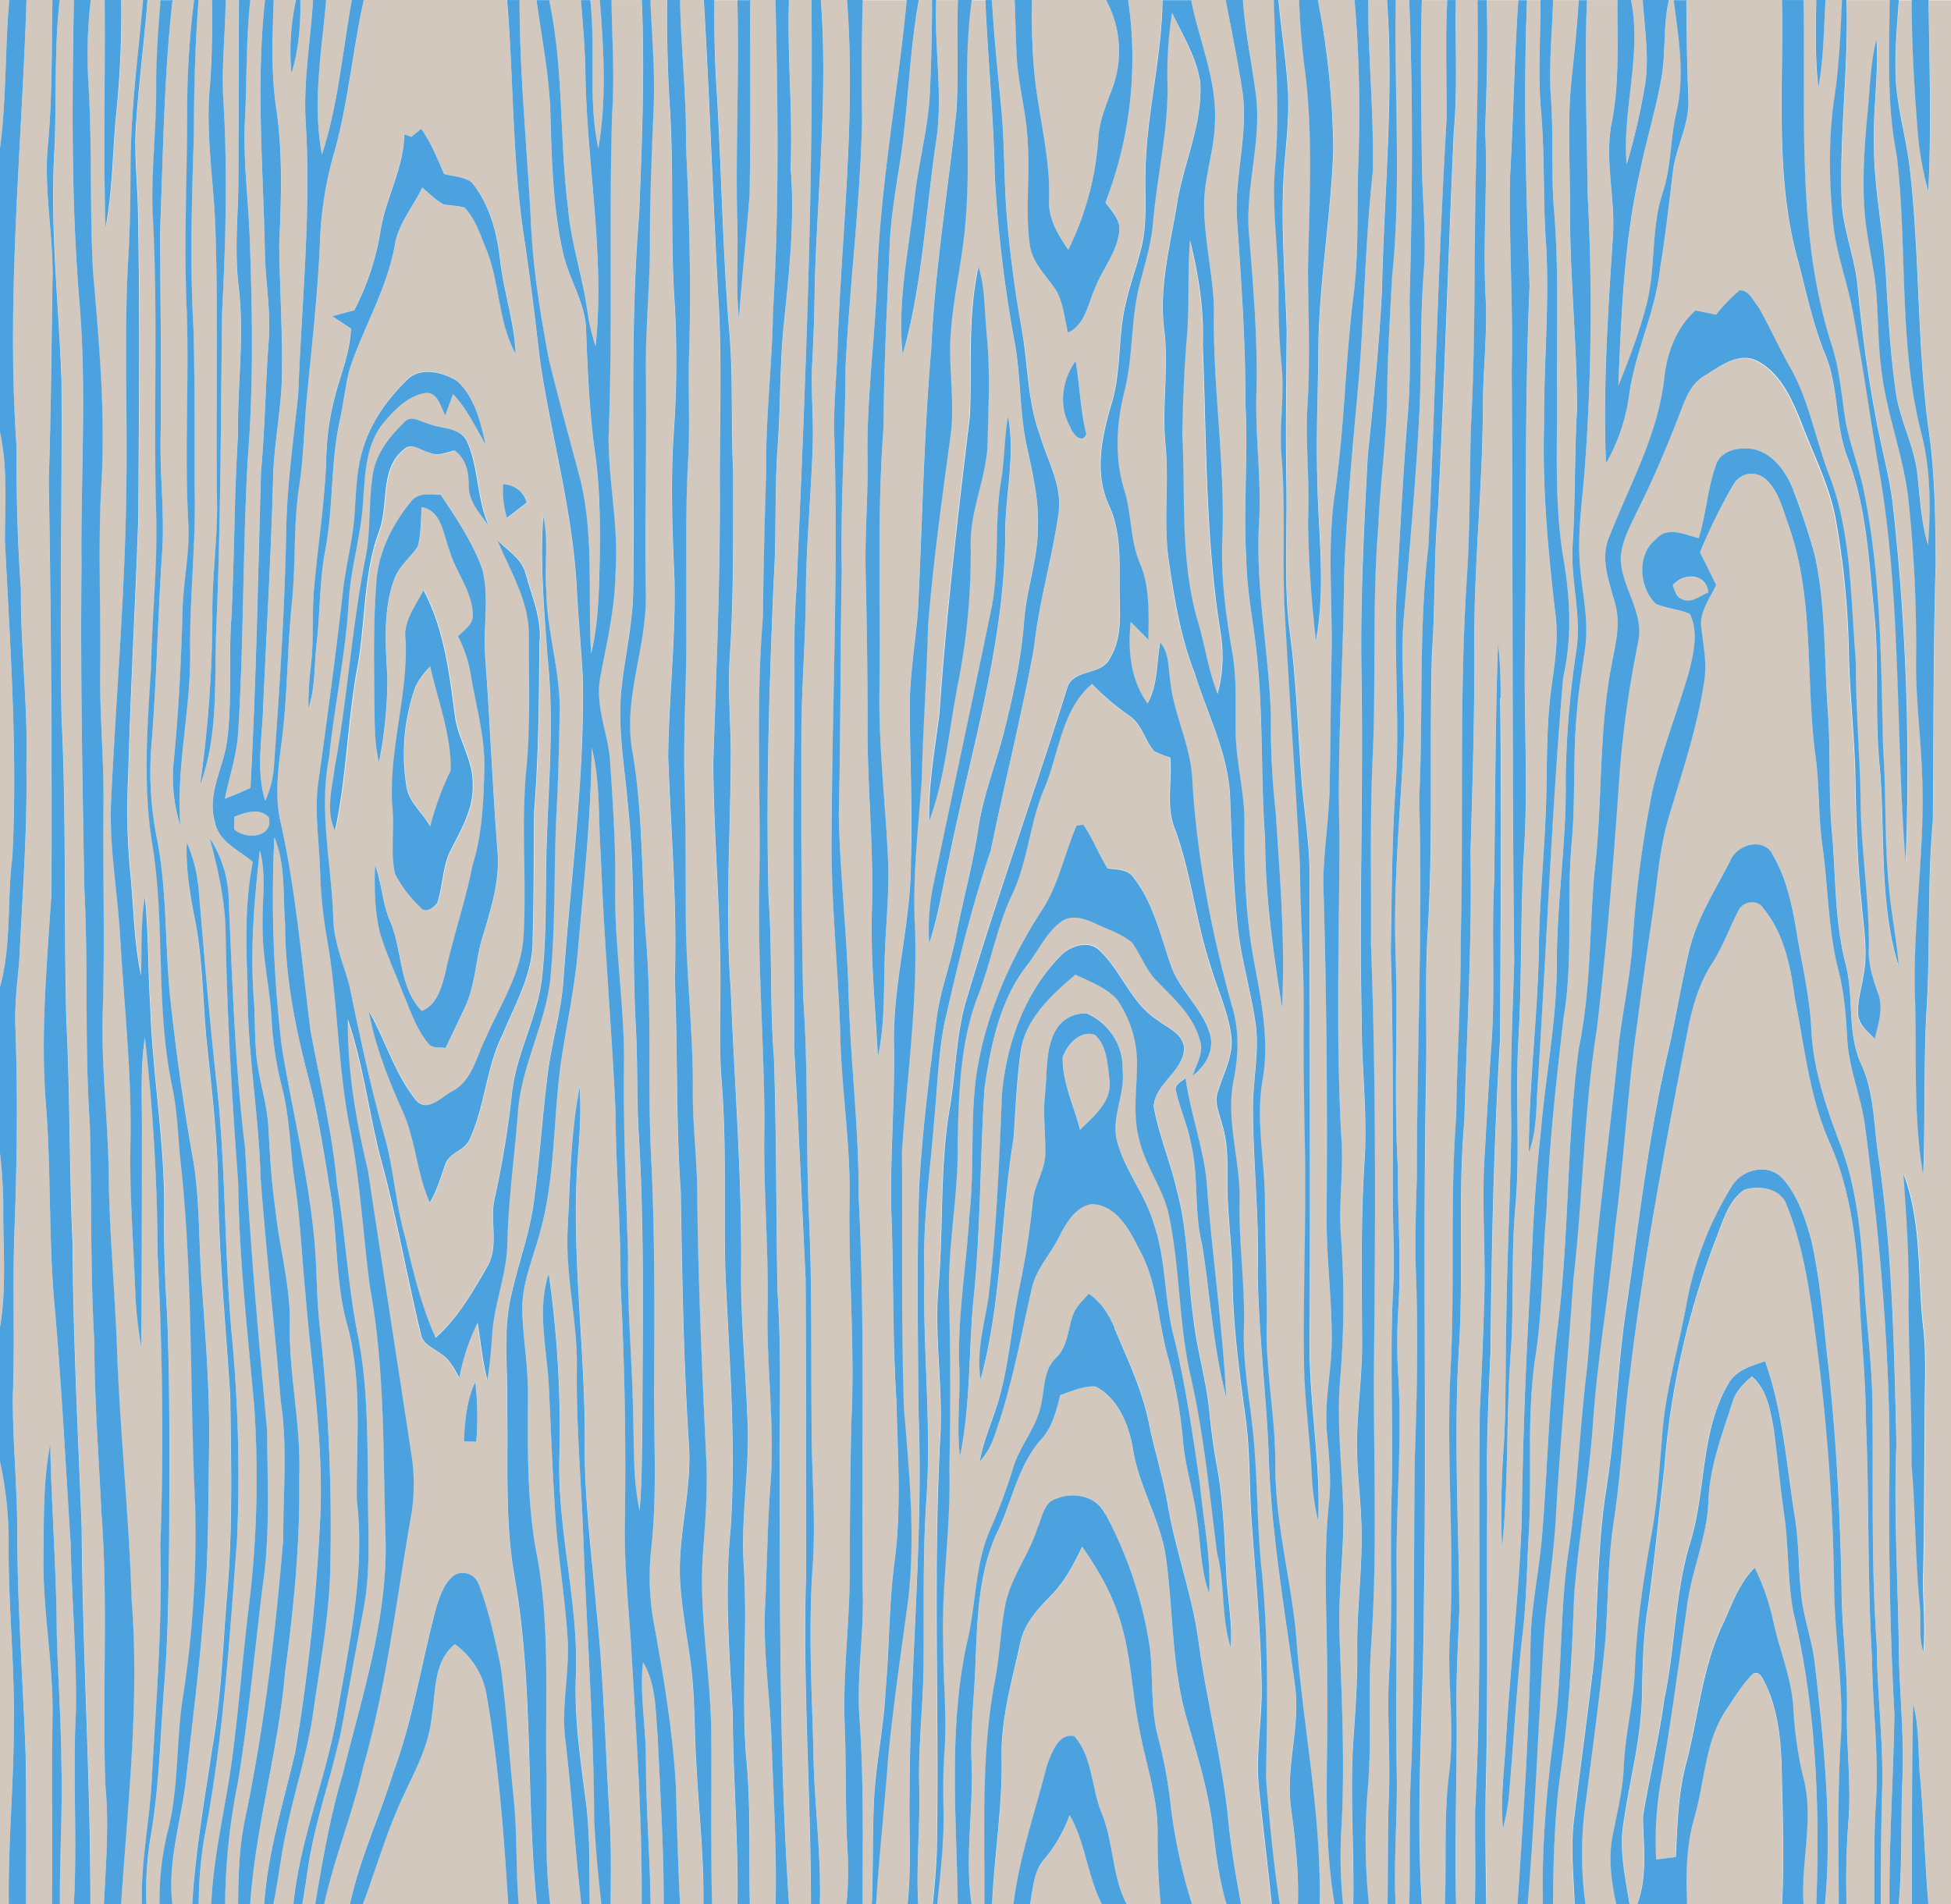 <svg xmlns="http://www.w3.org/2000/svg" viewBox="0 0 595.28 581.11">
    <title>Asset 1</title>
    <g id="Layer_2" data-name="Layer 2">
        <g id="Layer_1-2" data-name="Layer 1">
            <path d="M595.28,0V581.11H588.4c-1-12.42-1.36-24.9-2.39-37.33-.93-7.94-.17-16.11-2.26-23.85-.48,20.38-.3,40.79-.4,61.18h-4c1.19-12.88.61-25.83,1.16-38.74.49-12-.71-24-1.07-36-.19-22-1.67-43.92-.77-65.89-.74-29-1.18-58.16-5.4-86.93-1.57-9.67-1.23-19.88-5.38-28.9-4.44-9.66-2.08-20.71-4.81-30.83-3.17-12.72-2.9-25.91-4-38.92-1.27-12.76-.34-25.62-1.38-38.39-1.16-15.79-.59-31.81-4-47.32a202.67,202.67,0,0,0-6.44-19.43c-2.17-5.92-6.55-11.91-13-12.81-4-.44-9.29.53-10.73,5.11-2.53,7.17-2.94,14.93-5.2,22.19-4.25-1-9.52-3.82-13.08.33-5.94,4.68-5.15,14.61-.12,19.62,3.35,1.58,7.14,1.63,10.49,3.18,2.59,5.27,1.22,11.51-.09,17-3.49,12.3-8.31,24.16-11.26,36.64a350.48,350.48,0,0,0-6.19,47.6c-.78,10.07-2.95,19.94-4.14,30-2.43,25.72-6.23,51.29-8.19,77.07-.45,8.27-.85,16.55-1.85,24.77-2.05,17.9-2.74,35.94-5.41,53.78-2.53,17.43-1.77,35.16-4.06,52.62-2.37,18-4.09,36.13-3.64,54.31h-4.87c2.29-27.64,3.27-55.38,5.07-83.06,1-12,3-23.85,3.57-35.86,1.4-24.08,3.72-48.07,5.34-72.11,3-25.2,3-50.7,7.09-75.77,3.16-26.08,5.26-52.3,7-78.52a331.28,331.28,0,0,1,5.61-39.71c2.09-9.23-5.25-16.87-5.28-25.87.29-4.86,2.61-9.2,4.64-13.45,5-9.82,9.27-20,13.27-30.3,1.69-4.39,3.33-9.31,7.55-11.7,4.79-3,10.6-7.5,16.32-4.54,7.13,3.79,10.6,11.87,13.52,19.2,3.62,9.62,8.45,18.86,10.32,29.1A259.41,259.41,0,0,1,564,199c.2,13,1.73,25.89,2,38.86.25,12.48.58,25,1.84,37.43.59,7.29,2,14.67.69,22-.6,4-1.88,7.87-1.73,11.93.07,3.46,3,5.59,5.08,7.8,1.12-4.58,2.77-9.53.91-14.15-1.55-4.36-2.94-8.87-2.73-13.59.2-15.3-2.47-30.43-2.49-45.71-.28-13.88-1.52-27.7-1.44-41.58-1.59-19-1.16-38.63-8-56.62-4.3-10.93-6.2-22.87-12-33.14-3.5-6.12-6.35-12.62-9.87-18.73-1.42-2-2.76-5-5.52-4.82a56.24,56.24,0,0,0-7.14,7.43c-2.09-.43-4.18-.86-6.26-1.3-6.06,5.3-8.85,13.32-9.64,21.35-2.05,17-10.53,32-16.62,47.57-3.07,6.89.05,14.09,1.77,20.84,1.77,6.46-.21,13.06-1.33,19.45-3.85,20.78-2.51,42.06-5.11,63-1.47,17.63-1,35.48-4.68,52.85-3.69,27.65-2.91,55.72-6.24,83.42-2.91,22.08-3.2,44.43-5.09,66.62-.94,10.33-3.2,20.52-3.4,30.94-.36,26.82-2.14,53.57-4,80.3h-9.42c-.13-11.53-.34-23-.17-34.59.81-30,.26-60,.49-89.93-.4-14.78.29-29.53,1-44.28.3-31.85.89-63.71,2.94-95.5.08-34.59.38-69.17,0-103.76a138.34,138.34,0,0,0-.79-16.88c-.82,24.07-.87,48.18-1.15,72.28-.91,16.6.33,33.23-.83,49.84-.85,12-1.51,24-2.2,35.95-.78,14.71.54,29.43-.09,44.14-.3,10.61-.77,21.22-1.28,31.84-.61,40.59.75,81.24-1.43,121.8-.12,9.7.17,19.4-.09,29.1H444.3c-.54-18.91.29-37.83.17-56.74-.28-11.07.41-22.09.82-33.14-.22-27.29-1.85-54.61,0-81.85,1.2-22.51-.42-45.09,1.54-67.56.71-27.23,2.35-54.45,1.87-81.7.62-21.2,1.28-42.42,1.15-63.65-.13-24.48,2.65-48.85,2.63-73.33.09-10.63,1.34-21.23.86-31.86-1-17.17.65-34.35-.17-51.54.48-13.24.91-26.48.44-39.74h9.64c-1.22,17.94-1.55,35.92-2.51,53.86-.4,19.67,1,39.34.49,59,.42,60.21.07,120.46.78,180.67-.57,16.44-1.28,32.89-.91,49.35-.16,19.92-1.28,39.83-1.52,59.76-.36,13.64.07,27.31-.93,40.93a262.24,262.24,0,0,0-.36,28.47c2.06-20,1.19-40.1,2.7-60.11,1.06-14.73,0-29.54,1.48-44.26,1.39-16.93-.08-33.94.89-50.9,1.1-19.4.5-38.84,1.75-58.22,1.14-19.76-.09-39.54.2-59.33.54-37.34-.19-74.73,1.43-112.06-1.08-29-1.92-58.12-.78-87.18H470c.07,11.35-.82,22.7.18,34,1.19,13.59.6,27.26,1.55,40.86,1,17.95-.71,35.86-.61,53.81-.65,20,1.22,39.89,3.56,59.69.77,7.28-.42,14.53-1.39,21.72-1.83,13.48-1.07,27.13-1.8,40.69-.59,13.27-1.83,26.5-2,39.78-.42,20.42-3.08,40.76-3.05,61.18,2-5.58,2.31-11.59,2.5-17.49,2.79-42.52,4.31-85.15,8-127.58,2.71-11.9,2.17-24.13.09-36.08-2.91-17-1.85-34.38-2-51.59-.13-18.18.62-36.39-.87-54.53-.9-11.33-.16-22.73-.94-34.08-.74-10.13.34-20.26.63-30.38h7.8c-.48,8.05-1.34,16.08-2.17,24.1-1.31,12.69-.44,25.44-.48,38.16-.16,20.81,2.08,41.55,2.17,62.34-.86,14.06-.49,28.16-1.4,42.2-.55,10.68,2.86,21.25,1.11,31.92A288.22,288.22,0,0,0,477.7,238c.3,18.51-2.71,36.86-2.69,55.37.05,17.39-3.4,34.48-4.87,51.74-1.56,14-2.41,28.1-2.94,42.2-1.61,25.39-2.53,50.81-2.91,76.24-.73,22.72-3.56,45.26-4.83,67.93-.52,8.8-1.68,17.63-.9,26.44a65,65,0,0,0,1.84-9.95c1.34-15.7,2.26-31.45,3.89-47.13,1.38-10.39,1.51-20.89,2.06-31.35,1.23-18.5-.69-37.16,2.14-55.55,2.26-14.71,2-29.64,3.37-44.44.73-19.68,2.94-39.25,5.19-58.8,3-17.43.93-35.18,2.42-52.74,1.3-13.55.34-27.17,1.67-40.71.45-6.64,1.68-13.16,2.54-19.73,1.15-8.51-1.11-16.91-1.65-25.35s.38-16.81,1.19-25.17a655.67,655.67,0,0,0,1.19-87.42c-.18-19.85-1-39.72-.21-59.56h9.27c-.11,12.38.69,24.88-1.68,37.11-2.37,11.58,1.06,23.23.32,34.88-1.52,23.09-3.07,46.28-2.14,69.43a57.59,57.59,0,0,0,7.13-21.14C499,107,505.2,95,506.58,81.65c1.64-10.06,2.74-20.19,4-30.3,1.16-7.14,4.95-13.74,4.58-21.16-.38-10.06-.56-20.12-.61-30.19h29.06c.6,26.86-2.35,54.43,5.2,80.52,2.41,9.27,4.43,18.68,8,27.55,4.21,10,3,21.39,6.8,31.5,5.81,15,6.52,31.37,8.16,47.26,1.65,15.5.08,31.13,1.65,46.64,1.85,20.44-.32,41.62,5.83,61.4-.6-8.43-2.41-16.67-3.07-25.07-1.34-13.85-.66-27.8-1.69-41.66-.66-26.65-.6-53.59-6.18-79.75-1.6-7.21-4.42-14.1-5.52-21.45-1.07-7.11-1.65-14.35-3.85-21.22-11-34-8-70.42-8.74-105.73h3.9c-.17,8.88-.37,17.79.63,26.63C556.37,17.86,556.44,8.9,557,0h5.12c-.45,9.78-.79,19.59-2.24,29.28-2,12.73-1.72,25.74-.49,38.53.81,9.34,4.29,18.1,6,27.26,2.87,15.26,5.08,30.65,7.61,46,7.38,40.28,5.34,81.48,8.53,122.14a724.44,724.44,0,0,0-4.06-110.43c-1.2-8.84-3.72-17.42-5.2-26.22-2.43-12.84-4.11-25.8-5.37-38.81-.75-8.65-4.18-16.74-4.85-25.39-.83-20.81,2.12-41.54,1.44-62.33h13.14c-.12,15.87-1,31.93,2.17,47.58,3.28,27.92.49,56.52,7.3,84,3.06,11.32,3.08,23.2,2.24,34.85-2.08-6.93-2.45-14.21-3.23-21.38-.85-8.7-5.28-16.41-6.54-25-1.75-11.82-2.41-23.77-3.08-35.68-.73-13.41-3.62-26.59-3.66-40-.36-10.81,1.48-21.56.77-32.36-1.87,7.35-2,15-2.71,22.46-1,10.18-1.69,20.44-.86,30.66.62,8,2.78,15.8,3.48,23.81.67,7.76.5,15.59,1.52,23.33,1.5,14,7,27.13,8.41,41.16a417.49,417.49,0,0,1,2.26,47.25c-.24,12.92,1.68,25.72,1.92,38.62.63,22.25-3.15,44.37-2.21,66.62.42,17.59-.55,35.35,2.45,52.74.67-17,.12-34.09,1.07-51.11,1.11-19,.15-38,1.88-57,.24-26.11.09-52.23.86-78.34-.11-13.93-.19-27.93-2.26-41.73-3.43-26.11-2.59-52.56-5.61-78.71-1-9.91-4.23-19.49-4.37-29.51-.17-7.42.54-14.82,1-22.21h3.93c0,12.88.73,25.75,1.69,38.57a96.25,96.25,0,0,0,3.36,19.8c1-19.44.32-38.92.08-58.37h6.84M587,405.52c-1.88-15.79-.33-32.31-6.08-47.39.87,13,1.84,25.93,1.56,38.95.07,16.62,1,33.21.94,49.84,1.22,14.26,1.08,28.61,2.49,42.86.52,4.68-.45,9.57,1.1,14.1.69-7.82-.26-15.66-.08-23.49.38-17.16.33-34.31.49-51.47.05-7.8.42-15.62-.41-23.39M510.69,0c1.46,11.26,3.46,22.93.83,34.16-1.9,8.11-1.53,16.66-4.18,24.6-3.6,10.88-2.1,22.64-4.84,33.69-2.17,8.67-5.42,17-8.7,25.25.94-22.07,1.73-44.37,6.71-65.93,1.95-9.38,4.78-18.53,6.44-28,1.39-7.87.45-16,2.28-23.81h1.47m-9.5,0c.54,8.87,2.17,17.85.57,26.7a200,200,0,0,1-5.46,23.47C494.88,33.37,501,16.69,497.61,0h3.58M450.85,0c.38,20.27-.26,40.53-.66,60.8-.28,23.05-.11,46.13-1.32,69.15-.52,16.16-.22,32.33-1.4,48.45-2.2,36-.87,72-1.73,108,.11,18-1.19,36-1.37,54-2,25.58-.38,51.26-1.71,76.87-1.48,27.82,1.38,55.7-.34,83.51-.53,13.42,1.61,26.86-.12,40.24s-.78,26.7-1.28,40.05h-7c-2-30.7.52-61.42.61-92.13.85-54.14-.4-108.31.69-162.45.24-13.39-.32-26.8.34-40.18,1.89-29,.58-58.07,1.43-87.08,1-14.74.5-29.54,1.87-44.25,2-38.26,3.06-76.55,4.79-114.83,1.22-13.37.38-26.8.63-40.19h6.6m-9.27,0c-.62,12-.13,24-.19,36-2.53,43.5-3.6,87.08-5.56,130.61-3.08,25.57-1.55,51.37-2.83,77.05,1.1,38.26-.65,76.51-.69,114.77-.33,10.06-.66,20.12-.29,30.18.74,19,.29,37.92-.37,56.88-.34,30.8,0,61.61-1,92.4-.87,14.4-.29,28.83-.66,43.25h-4.21c-.61-13.38.59-26.73.36-40.11-.44-21.68.17-43.36-.07-65,0-18.4,1.55-36.79.58-55.19a165.5,165.5,0,0,1-.05-21.28c1-14.42-.2-28.85-.15-43.28-1.2-21.88,0-43.79-.69-65.68-.7-21.22,1.5-42.38,2.46-63.56.59-12.94-1.08-25.9.09-38.82,1.8-21.78,3.86-43.56,4.88-65.4.46-13.14.17-26.3,1.15-39.42.91-11.18-.42-22.35-.54-33.52-.17-16.6-.5-33.21,0-49.81h7.74M429.95,0c1.2,30.42,1,60.89.12,91.32,0,11.89.45,23.8-.58,35.64-1.39,17.13-2.24,34.3-3.25,51.46-1.18,20.33.93,40.69-.4,61-1.22,16.92-1.18,33.91-1.51,50.87.75,25.89.62,51.8.61,77.7.13,8.29.57,16.56.12,24.85-1.14,21.21.13,42.48-.5,63.7-.53,17.59.37,35.2-.65,52.77-.89,12.84.36,25.68-.15,38.52-.4,11.08-.26,22.16-.42,33.25h-5.73a188.58,188.58,0,0,1-.32-35.42c1.3-14.47,0-29,1-43.5,2-28.53.68-57.16.87-85.73.44-42.89.67-85.8-.93-128.66.15-18.91-.34-37.85.54-56.76,1.06-23.49-.21-47,1.72-70.48.57-13.42,2.54-26.75,2.69-40.19.12-12,.87-24,1.52-36,2.87-28,.56-56.22,1.1-84.33h4.1m-6.77,0c2.17,29.53-.93,59.09-1.53,88.62-.85,16.83-2.58,33.58-4.33,50.32-1.18,22.37-2.31,44.79-1.93,67.22.61,35-.73,70.11.08,105.15-.08,14.32,1.8,28.62.86,42.95-1.19,18.4-.83,36.86-.75,55.29.09,11.57-1.91,23-1.5,34.62.19,6.9,1.07,13.77,1.28,20.68.52,12.95-1.43,25.83-1.26,38.8.11,8.74-.48,17.47-1.1,26.2-1.22,17.07.22,34.17-.11,51.26h-3.08a143.16,143.16,0,0,1-.58-21.82c1.2-19.94.22-39.89-.49-59.81-.56-12.95,1.61-25.82,1.11-38.77s-2.09-25.83-1-38.78a284.39,284.39,0,0,0,.34-44.52c-.77-9.38.66-18.74.22-28.12-1.92-31.53-.74-63.15-.69-94.71-.78-26.32,1.2-52.58,1.41-78.88.73-19.76,2.61-39.46,4.41-59.15,1.79-21.36,2-42.84,4.34-64.14.37-17.46-1.4-34.92-1.43-52.41h5.75m-9.88,0a402.27,402.27,0,0,1,1.19,49.73c-.48,13.48.24,27-1.48,40.44-2.58,20.48-2.73,41.23-5.86,61.64-2.13,15.72-.54,31.62-.82,47.43-.28,13.38-.34,26.77-.59,40.17-.11,10.17-1.95,20.21-1.93,30.38,1,33.66,1.26,67.34,1,101-.13,12.48,1.55,24.89,1.56,37.37.11,9.74-2.37,19.35-1.46,29.11.66,7.07,1.4,14.2.62,21.29-1.91,18.19-.45,36.5-.56,54.75.48,22.58-1.59,45.39,2.28,67.78h-4.64c.66-27.86-5.26-55.22-7.21-82.91-1.72-17.14-6.32-33.91-6.31-51.25.12-14.39-3-28.56-2.62-43,.13-12.47-.52-24.93-.53-37.41s-2.87-24.74-.71-37.07c2.06-11.86-.32-23.77-2.47-35.41-2.69-13.92-3.2-28.17-3.06-42.32.19-9.77-2.71-19.23-2.69-29,0-8,.38-16-1.06-23.88-1.88-10.85-3.35-21.83-3.06-32.89,1.14-24.06-3-47.94-2.5-72-.32-10.2-2.76-20.2-3-30.41-.26-8.91,3.11-17.35,3.29-26.22.65-13-4.82-24.95-7.26-37.4H374c1.79,9.37,3.72,18.72,5.09,28.17,1.8,13.25-2.75,26.32-1.65,39.57,1.3,18.47,2.58,36.94,2.51,55.47.9,15.88-.69,31.77.29,47.65.19,10.47,2.54,20.71,3.41,31.12,1.75,17.93,1,36,2.31,53.95,0,17.31,2.47,34.47,5.16,51.51,1.08-20-.65-39.94-1.95-59.87a235.2,235.2,0,0,1-1.43-29c-.63-20.19-5-40.22-3.54-60.5.52-12.59-1.23-25.14-.9-37.73.48-16.17-.89-32.29-2.2-48.38-1.39-14.36,3.82-28.42,2.1-42.79C382,19.45,379.9,9.82,379.24,0h9.54c.4,17,1.95,34.11.36,51.12-1.07,13,1.15,25.87,1.07,38.82,0,7.13.24,14.24.9,21.33,1,9.22-.77,18.44,0,27.66,1.24,15,.26,30.11.86,45.15,1.38,26.72,3.39,53.41,4.79,80.12.05,15.7,1.36,31.38,1.11,47.1-.08,13.38.15,26.76.41,40.12.36,21.68-.62,43.35-.29,65,.18,11.17,1.8,22.22,2.34,33.36a79.54,79.54,0,0,0,2,14.49c.73-17.85-2.66-35.53-2.66-53.37.25-48,0-95.93,0-143.89,0-9.34-1.53-18.55-2.35-27.82-1.22-15.51-1.61-31.09-3.71-46.5-1.9-14.82-.78-29.79-1-44.68-.28-15.68-.05-31.37.09-47-.48-16.58-2-33.18-.78-49.77.67-8.3,1.69-16.63,1.07-25-.63-8.77-2-17.48-2.8-26.23h6.26q.36,10.46,1.71,20.85c2.68,20.51,1.38,41.25,1,61.85.09,13.37.69,26.76-.09,40.12-.82,12,.7,23.94.11,35.92a349.43,349.43,0,0,0,2.41,36.64c3.1-16.58.6-33.43.4-50.11-.37-12,.18-24,.33-36-.13-21.35,3.84-42.44,4.56-63.73A252,252,0,0,0,402.09,0h11.2M354.59,0c-.18,17.67-4.93,34.87-5.19,52.54-.2,7.57.58,15.27-1.19,22.7-1.36,5.76-3.49,11.3-4.77,17.09-2.54,10.21-1.32,21-4.47,31.13-3,9.82-5.21,20.86-.74,30.61,3.58,7.61,3.27,16.19,3.27,24.43-.11,7.35,1.15,15.48-2.79,22.05-2.57,5.88-11.52,3.14-13.27,9.58-9.85,31.52-21,62.58-30.48,94.25-3.48,11.14-3.33,23-5.4,34.44-3,18-1.75,36.22-3.36,54.29-1.2,14.74,1.31,29.43.65,44.18-2.34,42.39-.32,84.87-1.11,127.29-.18,5.54-.73,11-1.24,16.53h-4.31c-.71-12,.62-24,.3-36-.36-12.94,1.36-25.8,1.35-38.74.11-16.57-.29-33.18.89-49.73,1.48-22.63-1.2-45.24-.65-67.88-.62-15.58,1.75-31,2.94-46.49,1-10,1.2-20.09,3.14-30,4.06-17.79,8.24-35.57,14.15-52.8,4.25-20.73,9.42-41.26,13.23-62.07,1.42-13.85,5.54-27.16,7.45-40.91,1.22-8.4-3.4-16-5.66-23.7-3.88-10.45-3.48-21.82-5.61-32.67s-3.35-21.78-4.38-32.75c-1.1-11.82-.69-23.72-1.92-35.52-1-10.64-2.13-21.27-2.74-31.93h6.93c.24,5.56.33,11.12.59,16.69.4,9.27,3.18,18.24,3.43,27.53.63,10-.75,20,.54,30,.62,5.95,5.24,9.91,8.23,14.58,2.09,3.87,2.42,8.45,3.49,12.69,5.25-2.39,6-8.72,8.24-13.56,2.22-5.92,6.72-10.92,7.41-17.42.37-3.56-2.45-6.12-4.23-8.76A122,122,0,0,0,344.21,0h10.37M331.48,132.47c-1.85-7.32-2-14.89-3.27-22.28-4.13,5.81-5.33,13.74-1.64,20.14.62,2,3.64,5.45,4.91,2.13M337.48,0a32.73,32.73,0,0,1,2.22,26.12c-1.89,5.23-4.26,10.4-4.59,16.09a90.35,90.35,0,0,1-9.17,34c-3-4.5-6.18-9.42-5.83-15.21.41-13-3.2-25.58-4.47-38.44A188.94,188.94,0,0,1,314.9,0h22.58M300.59,0c.79,17.89,2.55,35.71,2.88,53.63a403.52,403.52,0,0,0,6.18,51.4c1.84,10.24,1.36,20.78,3.58,31,1.75,8.05,3.69,16.17,3.41,24.49.11,9.91-3.51,19.26-4.22,29.07-.87,11.53-3.36,22.83-6.19,34-2.46,9.74-6.26,19.09-7.75,29.08-1.67,11.14-4.71,22-6.83,33-1.65,8.66-4.91,16.91-6,25.69-2.12,16.55-4.15,33.11-5.19,49.77-.85,23.06-.38,46.14-.28,69.22,1.61,38.78-2.58,77.47-2.69,116.24-.25,11.53.62,23.09-.63,34.59h-9.66c1-15.25,2.66-30.42,3.77-45.66,1.61-15.91,3.94-31.74,6.07-47.58,2.2-19.29.28-38.69-1.32-57.93-.87-26.18-.42-52.37-.61-78.55,1.55-23,4.87-46,3.94-69.14-.75-14.87,1.14-29.65,2.1-44.47.38-15.65,1.49-31.26,1.92-46.9,1.58-19.36,4.23-38.62,6.85-57.83,1.07-7.89.12-15.83-.09-23.71-.37-12.09,2.59-23.88,4.06-35.78,3.12-24.41-.83-49.19,2.51-73.55h4.14m.34,101.58c-.74-6.71-.38-13.64-2.49-20.12-3.31,14.94-1.94,30.37-2.61,45.55-3.68,30.29-7.2,60.62-9.33,91.08-1.39,10.79-3.37,21.58-3.11,32.54,5.11-13.77,6.1-28.65,9-43A205.29,205.29,0,0,0,296.12,166c-.11-10.88,5.12-20.85,5.19-31.7.24-10.9.83-21.86-.37-32.72m6.65,25.51c-1,6.48-1,13.06-2.08,19.51-2.21,13.2-.32,26.76-3.12,39.89-5.78,28.32-12,56.56-17.83,84.88a67,67,0,0,0-1,16.52c2.74-8.22,4-16.85,5.91-25.29,6.55-32.47,16.68-64.48,17.29-97.94-.29-12.55,3.23-25,.87-37.56M292.23,0c-.42,11.4.3,22.83-.48,34.22-2.55,24.09-6.55,48.05-7.66,72.29-2.29,26.65-2.72,53.41-4.06,80.11-.81,9.75-2.5,19.43-2.5,29.25.07,15.68.87,31.35.36,47,0,19.08-5.69,37.62-5.15,56.73.21,16-1.06,32-.91,48,.86,20,.36,40,1.65,59.92.36,16.26,1.57,32.62-.56,48.81-1.8,13.16-1.56,26.48-2.77,39.7-.58,11.4-3.1,22.57-3.54,34-.46,10.36-.21,20.74-.65,31.1h-2.78c0-18.68.38-37.4-.89-56-1.07-13.16,1.36-26.25.93-39.42-.48-40.12.82-80.29-1.24-120.37.09-21.24-2.62-42.32-3.12-63.53-.54-17.83-2.61-35.59-2.94-53.42.61-24.66.44-49.33.91-74-.44-20.8,1.06-41.54,1.14-62.3,1.27-24.92,4.43-49.71,5.05-74.66-.15-12.47-.16-24.92.22-37.37h13.41c-2.75,29.06-8.35,57.82-9.1,87.07-.77,17.57-3.14,35.06-2.88,52.67.24,11.26-.79,22.5-.58,33.76.34,15.5.65,31,.61,46.49-.2,18.91,1.86,37.77,1.37,56.7-.59,15.32,1,30.59,1.77,45.88,2.38-11,1.67-22.3,2.22-33.47.37-8.76,1.3-17.5.91-26.29-.77-17.5-3-34.95-2.63-52.51.44-26.73-.83-53.5,1.26-80.18,0-18.9,1.14-37.76,1.9-56.63.48-8.09,1.83-16.09,3.1-24.07C277.2,33,277.37,16.33,280.36,0h4c0,9.1-.22,18.19-.58,27.3-.38,11.33-3.55,22.29-4.78,33.52-1.76,15.7-5.28,31.41-3.58,47.3,6-20.85,7-42.68,10.07-64.09,2.41-14.6-.5-29.35.16-44h6.57m-33.8,0c2.68,34.59-1.47,69.15-2.78,103.7-.21,10.06-1.41,20.08-1.06,30.15,1.26,39.78-.66,79.56-.81,119.35-.37,20.77,2,41.45,2.61,62.19.32,17.13,3.25,34.11,2.83,51.26-.33,22.59,1.72,45.16.54,67.74-.3,14.78-.42,29.55-.48,44.33.11,15.71-2.1,31.33-1.56,47,.56,13.57.11,27.17,1,40.74a108.09,108.09,0,0,1-.42,14.62h-8.14c.45-16.16-1.9-32.2-2-48.33-.54-18.29-1.48-36.61-.18-54.87,1-14.48-.4-29-.34-43.46-.19-21.17.24-42.35-.81-63.51-1-22.17-.17-44.37-1.76-66.51-.59-26.3-.65-52.6-.55-78.92,0-14.76,1.26-29.5,1.36-44.26C246,166,247.5,150.9,248,135.7c.29-8.29-.58-16.58-.15-24.86.42-7.89.7-15.77.77-23.67.81-29,4-58.11,1.87-87.17h8M247.59,0c.57,60-1.93,119.85-4.63,179.72-1.18,15.7-.34,31.46-.7,47.19-.6,30.92.2,61.85,0,92.77,1.34,23.45,2.37,46.93,3.5,70.4.12,30,0,60,.16,90-1.11,33.69,1.43,67.35,1.47,101h-6.65C237.7,534.61,238,488,237.9,441.38c.13-15.71.44-31.42-.62-47.11-.46-23.84-.29-47.69-1.1-71.52-1.28-16.26-.48-32.57-1.63-48.83-.85-32.24.21-64.49,1.55-96.7.91-13.86.19-27.78,1.26-41.63,1-12.44.56-25,1.91-37.37,1.57-15.65,3.28-31.35,2-47.1.7-17.06-1.08-34.06-.5-51.12h6.87m-11,0c.74,31.71,1.15,63.48-.75,95.16-.24,16.29-2.32,32.46-2.08,48.76q-.73,22.14-1,44.29c-2.21,26.68-.63,53.48-1.09,80.21-.6,24.73,1.42,49.38,1.58,74.09-.52,19.14,1.31,38.22.93,57.35-.3,17.56,2.21,35.06.92,52.61-1,12.59-1.07,25.21-1.68,37.81-.64,13.24,1.36,26.38,1.93,39.58.54,17.09,1.69,34.15,1.27,51.25h-7.81c-.34-15.2.34-30.45-1.19-45.62-1.4-19.25.53-38.56-.67-57.82-1-14.35,1.75-28.64,1.19-43-.54-15.76-2.13-31.48-2-47.26.27-28.58-2.08-57.09-3.17-85.63-1.75-23-.13-46.1,0-69.15.17-10.57-1-21.13-.32-31.68,1.28-19,1-38,1.07-57-.78-15.22.12-30.51-1.44-45.69-1.77-23.13-2.17-46.35-3.52-69.5-.67-9.56-.89-19.15-.75-28.72h6.9c.66,23.06-.61,46.11,0,69.18.25,9.35-.52,18.72.48,28,.93-12.58,2.21-25.11,3.25-37.66.36-19.85.12-39.71.17-59.56h7.75M214.68,0c1.85,31.31,2.84,62.68,4.6,94,1,18.93.15,37.87.29,56.81.13,27.31-1,54.61-2,81.89.09,23.45,2.41,46.83,2.16,70.3,0,8.7-.33,17.44.33,26.12,1.62,19.41.7,38.92,1.18,58.37,1.12,26.43,3.4,52.91,1.6,79.35-1.85,18.68-.36,37.45.67,56.13.05,19.38,1.77,38.73,1.43,58.12H217.2c-.38-17.53-.1-35-.24-52.58-.2-18-3.78-35.94-2.57-54,.69-9.19,1.44-18.39,1.11-27.62-1.28-28.12-2.62-56.26-2.82-84.41-.2-9.93-1.43-19.81-1.34-29.75.13-17.32-2-34.53-2.14-51.84-.05-13.85,0-27.69-.37-41.54-.49-16.6.79-33.19.49-49.8.19-16.62-.4-33.25.63-49.85.54-11-.12-22.11.29-33.16.62-20.74.07-41.49-1-62.21.23-14.82-1.53-29.54-1.8-44.33h7.2M203.49,0c-.05,11.35.15,22.7.9,34,1.15,19.26.09,38.59,1.35,57.85a312.8,312.8,0,0,1-.24,40.46c-1,14.64-.42,29.35.2,44,.5,18.28-1.71,36.49-1.89,54.74.81,22.48,2.8,45,2,67.47,1,21.78.33,43.6,1.84,65.35.44,25.82.83,51.66,2.51,77.43.9,14.44-3.85,28.56-2.59,43,.61,8.22,2.3,16.28,3.25,24.46,1.18,9.57.91,19.25,1.54,28.86.73,14.5,2.38,29,2.2,43.5h-7.1c-.61-12-1-24-1.26-36.05-1-17.06-3.84-33.93-6.9-50.7a79,79,0,0,1-.56-22.41c1.83-17,.59-34.22.81-51.33.15-22.59.25-45.19-.93-67.77S199,307.57,197,285c-1.23-18.4-.86-37-4.07-55.19-3.18-16.38,4.42-32.2,4-48.55-.38-22.61.37-45.2,0-67.81-.12-13.39,1.32-26.72,1.26-40.11s.61-27,1.12-40.46c.49-11-.5-21.93-1-32.89h5.13m-7.69,0c1,21.76.07,43.53-.78,65.28-3.14,38.6-1.1,77.37-1.84,116-.28,9.42-2.38,18.64-3.47,28-1.48,12.4.94,24.74,1.93,37.07,2.3,22.14,1.16,44.46,2.34,66.66.59,10.51.3,21.06.82,31.57,1.87,29.46,1.28,59,1.19,88.51-.13,9.31-.09,18.64-.83,27.92-2.13-9.62-1.65-19.52-2-29.32-.21-16.15-1.84-32.25-1.53-48.43-.58-18.9-1.43-37.8-1.26-56.73.41-18.51-2.84-36.84-2.69-55.34.22-13-.69-25.9-1.52-38.82-.62-8.62-4.71-16.91-3-25.68,2-10.68,4.51-21.34,4.66-32.29,1-13.85-2.25-27.52-2.12-41.34,1.27-32.82,0-65.68,1.06-98.51.83-11.5-.07-23-.18-34.53h9.25M183,0c1.23,15,2.16,30.33-.45,45.23C179.34,30.38,181.74,15,180.08,0H183m-5.75,0c.58,6.9,1.15,13.79,1.35,20.73.23,28.35,6,56.53,3.14,84.91a60.14,60.14,0,0,1-2.4-9.91c-1.39-10.86-5.07-21.25-6-32.18C170.61,42.42,172,20.89,167.52,0h9.7M163.66,0c1.63,12,4.09,23.84,4.27,35.95.41,13.56.79,27.26,3.69,40.53,1.72,8.37,7,15.66,7.18,24.42.49,12.44,1,24.9,2.72,37.25,1.52,10.6,1.56,21.33,1.43,32-.2,9.82-.34,19.74-2.63,29.33-1-17.61.91-35.57-3.2-52.87-3.23-12.25-6.65-24.43-9.62-36.75-2.7-14.07-5-28.28-5.57-42.64-1.16-22.41-3.4-44.79-3.44-67.24h5.16m-9,0c2.09,23.69,1.59,47.61,5,71.19,1.94,12.55,3.49,25.15,4.91,37.79,3.33,23.71,10.2,46.88,11.38,70.91.44,9.13,1.39,18.22,1.84,27.34.52,30.69-3.74,61.14-5.93,91.68-.63,9.89-3.69,19.38-4.84,29.21-1.68,13.28-2.49,26.67-4.37,39.95-1.44,9.35-4.74,18.25-6.77,27.46-2.55,10.94-.9,22.28-1.19,33.4.37,17.61-.82,35.41,2.37,52.81,5.66,32.82,3.35,66.34,6.68,99.38h-5.54c-.91-10.78-.41-21.61-1.54-32.37-1.41-13.46-2.14-27-4-40.43-1.76-8.36-3.64-16.77-6.59-24.74a5.13,5.13,0,0,0-7.74-2.74c-2.91,2.41-4.17,6.24-5.27,9.8-4.52,16.62-7,33.83-13,50-4.19,13.6-10.3,26.5-13.32,40.5h-8c3.09-14.22,8.68-27.67,11.89-41.87,7.05-24.53,10-50,14.36-75.16a58,58,0,0,0,.24-21.17c-4.33-28.6-8.81-57.17-13.12-85.77-3.64-15.1-6.3-30.54-6.13-46.17,4.55,13.39,6.3,27.57,9.71,41.27,5,18,8.17,36.57,12.57,54.76.61,3.2,3.86,4.23,6,6,2.76,1.59,4.19,4.62,5.74,7.34a65,65,0,0,1,5.56-16.77c1,5.82,1.52,11.76,3,17.5.71-4.43,1.11-8.87,1.42-13.33.5-9.73,4.55-18.83,4.67-28.6.33-13.28,2.26-26.41,3.21-39.64,1-14.61,8.82-27.52,10.11-42.08,1.56-16.82.9-33.74,1.83-50.6.52-9.88.77-19.77.91-29.65.26-12.6-4-24.7-4.09-37.29-.66-7.46.79-15.07-.91-22.4-1,14.33.28,28.74,1.3,43,2.41,22.12-.34,44.33-.44,66.48-.2,10.14-.07,20.33-1.15,30.41-1.16,12.54-7.88,23.58-9.26,36.07a293.81,293.81,0,0,1-5.25,32c-1.64,6.9,1.44,14.64-2.31,21-4.46,7.76-9,15.73-15.73,21.64-4.46-9.89-7-20.51-9.4-31.08-2.84-9.7-3.39-19.92-6-29.68-4.35-15.5-7.66-31.3-11-47.07-2-6.86-4.83-13.57-4.86-20.88-.61-16.13-4.42-32.35-1.26-48.44,1.64-15.92,5.08-31.61,6-47.62.6-10.33,3.86-20.24,4.38-30.58.63-8.11.77-17.1,6.07-23.63,3.37-4.1,7.45-8.36,12.74-9.28,3.9-.65,4.75,4.15,6.27,6.82.77-2.19,1.57-4.36,2.37-6.53,4.22,4.47,6.88,10.16,9.93,15.47-1.63-7-3.48-14.87-9-19.7-4.45-2.49-11-4.07-15,0-6.1,6-11.3,13.3-13.57,21.81-1.88,6.45-1.83,13.23-2.38,19.88-.59,7.51-2.57,14.8-3.44,22.28-2.22,20-4.93,39.85-7.7,59.73-1,8.62.38,17.25.68,25.87a143.72,143.72,0,0,0,2,20.21c3.52,19.48,3.25,39.5,7.2,58.91,3.08,15.83,3.94,32,6,48,4.66,25.14,4,50.88,4.78,76.35.69,24.79-7.2,48.43-13,72.11-3.92,13-6.22,26.51-8.48,40H92.27c1.07-5.6,1.64-11.3,2.78-16.89,2.61-13.38,7.34-26.2,9.68-39.64,2-11.26,4.09-22.5,6.18-33.75,2.41-12.64,1.16-25.6,1.35-38.39-.24-15-.13-30.12-3.08-44.84-3.06-15.21-3.84-30.77-6.36-46.08-1.47-15.81-5.13-31.24-8.07-46.79-2.74-21.33-4.45-42.88-9.17-63.88-1.9-8.36-.63-16.95.42-25.32,1.75-13.73,1.64-27.6,3-41.37,1.26-12,.4-24.1,2.29-36,1.26-8.34,1.44-16.78,2.14-25.17C95,106.45,97,90,97.64,73.4a113,113,0,0,1,4.52-27.48c4.14-15,5.46-30.7,8.85-45.92h43.68M128.51,39.25c-1,.83-2,1.69-3.06,2.53-.71-.26-1.44-.51-2.17-.76-.16,10.09-5.41,19-7.14,28.81A79.45,79.45,0,0,1,108,94.69c-2.22.58-4.45,1.19-6.67,1.81q2.84,1.91,5.67,3.75c-.23,7.48-3.31,14.35-5.07,21.49a80.59,80.59,0,0,0-2.38,17.89C99.16,153.15,97,166.52,95.79,180c-.61,7.69,0,15.44-.91,23.11a97.46,97.46,0,0,0-.77,13c2.17-6.32,1.72-13.12,2.51-19.68,1.1-9.6.83-19.36,2.71-28.86,2.47-13.12,1.51-26.68,4.45-39.71,1.1-5,1.6-10.2,2.9-15.18,4.31-13.17,11.81-25.2,14-39.09,1.46-6,5.53-10.86,8.16-16.37,2.16,1.8,4.13,3.93,6.63,5.19,2.12.46,4.31.3,6.36,1,3.32,3.42,4.79,8.23,6.59,12.62,4.19,10.31,3.52,22.15,9,32-.37-9.64-3.61-18.8-4.71-28.34-1-8.56-3.2-17.39-8.72-24-2.42-1.74-5.6-1.76-8.4-2.53-2.1-4.75-4.08-9.6-7-13.86m2,89.93c-2.29-.54-5.17-2.68-7.13-.22-4.51,4.33-8.76,9.74-9.6,16.31-1.22,8-.57,16.17-2,24.14-4.31,21.39-5.61,43.29-9.54,64.77-.78,6.31-2.84,13.21.07,19.25,3.52-16.3,3.8-33.1,6.75-49.49,2.63-13.79,1.76-28.25,6.59-41.58,3.2-8.18.09-19.23,7.66-25.2,2.3-2.34,5.29.41,7.8.93,2.5,1.23,5.19,0,7.66-.62,3.44,2.39,4.39,6.43,4.35,10.53-.11,5,3.4,8.76,6.12,12.47-3.61-7.89-3-17-6.31-24.9-1.9-5.51-8.15-4.46-12.41-6.38m30.19,24.21a7.4,7.4,0,0,0-7.18-5.59,29.12,29.12,0,0,0,1.14,10.2c2-1.51,4-3.06,6-4.61M134.5,151c-3.16-.15-7.05-.84-9.22,2.27-5.75,7-10.07,15.83-10.45,25.22-.89,11.43-.66,22.9-.58,34.34.17,6.61-.15,13.31,1.43,19.77a132.11,132.11,0,0,0,2.55-25.8c-.51-9.93-1.4-20.28,2-29.8,1.42-4.12,4.92-6.78,7.28-10.24,1.07-3.89.85-8,1.23-12,6.08,1.11,6.55,8.27,8.44,13.19,1.87,6.5,6.59,11.94,7.08,18.87.65,3.4-2.53,5.29-4.48,7.35a38.91,38.91,0,0,1,3.85,11.43c1.52,9.4,4.29,18.65,4.21,28.27-.24,10.18-.61,20.53-3.66,30.3-2.18,11.18-6,21.89-8.33,33-1.15,4.4-2.59,9.6-7.14,11.3-7.08-7.43-5.81-18.56-9.72-27.53-2.31-5.4-2.45-11.43-4.52-16.89-.24,6.81-.12,13.73,1.44,20.37,1.88,6.39,4.72,12.41,7.09,18.62,2.26,5.31,4.06,11.05,7.83,15.46,1.24,1.56,3.48.94,5.16,1.3,2-4.11,3.94-8.2,5.85-12.34,3.32-6.82,3.23-14.71,5.52-21.89,2.54-8.23,5.16-16.7,4.5-25.49-1.52-19.8-2.33-39.64-3.76-59.44-.71-8.91,1.31-18-.85-26.77-2.92-8.33-7.94-15.62-12.71-22.87m26,24.27c-1.07-4.79-5.56-7.19-8.61-10.46,3.78,9.35,9.57,18.33,9.57,28.85-.07,14,.57,28-.86,41.87-1.45,16.49.15,33.05-.73,49.56-.5,11.66-7.16,21.5-11.64,31.8-2.8,5.66-4.09,12.89-10,16-3.24,1.63-7.54,6.56-11,3.09-6.56-8.05-9.47-18.47-14.6-27.45,1.89,10.66,6,20.69,10.28,30.47,4,8.88,4.29,19,8.32,27.91,2.17-3.64,3.32-7.76,4.75-11.73,1.23-3.58,5.81-4,7.32-7.43,4.83-10.21,5.05-22.07,10.17-32.17,3.82-9.37,9.35-18.61,9.13-29.14.4-12.94.28-25.89.45-38.82,1.38-17,1.5-34.05,1.59-51.08,1-7.43-2.24-14.32-4.1-21.29m-21.6,43.32c-1.71-13.09-3.33-26.8-9.6-38.49-2.34,4.76-6.23,9.34-5.44,15.07.78,17.65-5.61,34.81-3.93,52.47.45,6.34-.72,12.84.73,19.08a39.31,39.31,0,0,0,7.63,10.06c1.48,2,4.15.25,5.24-1.31,1.77-5.38,1.53-11.4,4.27-16.45,3.11-6.12,6.81-12.4,6.51-19.62.22-7.42-4.39-13.63-5.41-20.8M145,421.76c-2.64,5.62-3.16,11.93-3.45,18.08l3.76.1a87,87,0,0,0-.3-18.18M107.32,0c-2.82,15.76-4.15,31.92-9.1,47.18-3-15.66-.08-31.52,1.29-47.18h7.81M95.52,0c-.78,12.7-3.09,25.35-2.2,38.12C94.93,65.55,92,93,91,120.35c-1.37,13.37-3.28,26.68-3.62,40.12-.41,24.5-2,49-3.78,73.4a29.82,29.82,0,0,1-2.65,10.47c-2.75-8.86-1.07-18.21-.7-27.28,1.06-24,2.49-47.87,3.12-71.85.3-10.16,2.46-20.16,2.66-30.33.24-13.37-.66-26.7-.82-40.07.58-13.77,1.2-27.64-.85-41.34C82.64,22.4,83.13,11.15,83.51,0h6.81a73.6,73.6,0,0,0-1.42,22.4C91.18,15.18,91.74,7.55,91.65,0h3.88M80.85,0c-2.86,26.25-.44,52.63,0,78.95.4,8.29,1.75,16.56,1.14,24.89-1,13.31-1.14,26.69-2.35,40-1,32.21-1.48,64.45-3.24,96.63-2.58,1.12-5.17,2.23-7.79,3.27,1.27-6.53,3.45-12.87,4-19.54,1.81-28.14,1.39-56.37,3-84.51,1.76-22.46,1.39-45,.56-67.52-.41-11.8-2-23.56-1.46-35.38C75.3,24.53,75,12.22,76.31,0h4.54m-8,0q-.06,28.35-.16,56.71c-.2,10.14-1.14,20.31.05,30.44,1.89,15.22-.4,30.49-.17,45.76-1.1,18.46-1,37-2,55.43-.94,12.51.29,25.14-1.32,37.61-1,8.33-6.23,16.35-3.72,24.93C66.8,257,73,259.38,77.11,263c-2.38,12.29-2.12,24.79-1.56,37.23-.28,20,3.48,39.65,4,59.56,1.76,22.66,4.26,45.26,6.15,67.91,2.12,13.89.67,27.95.75,41.92-2.34,28.38-5.71,56.74-11.49,84.61C73,563,72.72,572.1,72.65,581.11h-4a193,193,0,0,1,3.94-37.5c3.24-19.88,5.08-40,7.55-60,2.3-15.7,1.4-31.64,1.3-47.46-2.7-28.47-5.2-57-6.67-85.58-3.08-25-3.86-50.18-5-75.32A36.12,36.12,0,0,0,64,255.61c2.39,9.15,4.6,18.42,4.84,27.95.42,25.86,2,51.69,3.88,77.48.24,22.83,2.9,45.5,4.89,68.21a324.65,324.65,0,0,1-1.4,58.82c-2,16.05-3.19,32.21-5.32,48.25-2,15-5.81,29.65-6.4,44.8H60.64a121.57,121.57,0,0,1,1.93-21.58c5.62-29.43,7.38-59.42,9.74-89.27a457.06,457.06,0,0,0-1.67-63.83c-2.21-24.75-1.75-49.66-4.39-74.38-2.33-20.66-4-41.4-5.76-62.12A45.18,45.18,0,0,0,57,257c-.42,8.11,1,16.1,2.49,24,2.46,12.8,2.3,25.9,3.72,38.81,1.48,13.74,3.06,27.49,3.25,41.33.24,21.72,2.35,43.36,3.73,65,.29,20.28.81,40.62-1,60.85-1.28,15.62-1.77,31.35-4.54,46.79-2.35,15.73-5.16,31.41-6.07,47.33h-6C51,567.55,55.76,554.52,57,541.18c1.67-15.76,3.73-31.46,5-47.26,1.77-17.85,1.51-35.81,1.85-53.71.15-15.73-1.06-31.42-2.17-47.1-1.15-13.55-.52-27.26-3-40.68C55.8,336,53.55,319.54,51.79,303c-1.45-16.17-.86-32.58-4.17-48.52a103.46,103.46,0,0,1-1.24-29c1.43-18.75,1.81-37.55,3.07-56.31.86-12.11-.73-24.21-.42-36.32.29-20.75-.12-41.51-.17-62.26C49.78,47,50,23.42,52.65,0h6.56a267.54,267.54,0,0,0-2.05,34.59c-.05,20.3-1,40.61-.11,60.89.67,21.5-.75,43,.48,64.54.42,9-1.65,17.77-1.8,26.7C55.31,202,54.55,217.23,53,232.4A48.76,48.76,0,0,0,55,252c-1.3-17.68,3.19-35,3-52.71-.24-16.64,1.79-33.21,1.36-49.84-.05-16.16.07-32.32-.33-48.47-1.12-19.8-.56-39.63.09-59.43,0-13.86.34-27.71,1.44-41.54h4.07c0,8.9.09,17.79-.67,26.66C62.73,40.87,65.16,55,65.73,69.21c.93,28.11.09,56.24.52,84.36.12,11.57-1.6,23.05-1.43,34.62A371.29,371.29,0,0,1,61,239.58c5.78-15.44,4.29-32.39,5-48.62,1.35-31.84,1.34-63.7,1.75-95.55,1.1-21.89,1.71-43.87.33-65.78-.48-9.89.68-19.76.75-29.64h4M49.12,0c-.74,8.74-1.33,17.5-1.35,26.29.07,13.42-1.72,26.77-1,40.19,1.57,29.93.12,59.92,1,89.88.5,15.73-1.27,31.41-1.55,47.13-1.15,18.24-2.59,36.68.49,54.8,3.82,24.48.82,49.63,6.09,73.9,1.32,6.6,1.61,13.34,2.18,20,4.07,35.56,3,71.44,4.68,107.13a323.33,323.33,0,0,1-3.7,58.33c-2.17,13.6-1.18,27.62-4.63,41a86.77,86.77,0,0,0-2.51,22.4h-4.1a101.28,101.28,0,0,1,1.13-19.83c2.83-15.81,3.11-31.95,4.36-47.93,1.16-14.28,1.22-28.61,1.44-42.93.07-23.12.29-46.25-.62-69.37-.62-10.06-1-20.15-.85-30.23.38-21.35-3.53-42.42-4.23-63.7-.73-11.15-.49-22.36-1.63-33.47-1.34,7.94-.9,16-1.19,24-2.14-10.06-2.17-20.41-3.21-30.62a201.91,201.91,0,0,1-.69-30.59c.7-26.26,2.18-52.49,3.09-78.75.14-30.43.49-60.86-.08-91.3-.07-9.42-1.27-18.83-.65-28.25C42.4,25.42,44.09,12.74,45,0h4.07M43.65,0c-1.55,17-3.8,34.05-3.8,51.19,0,9.38-.15,18.77-.71,28.14-1.3,22.88-.17,45.81-.56,68.71-.28,31.84-3.09,63.56-4.59,95.36-.81,14,1.79,27.85,2.66,41.76,1.16,21.17,3.61,42.28,3.19,63.51-.33,15.26.89,30.48,1.47,45.71a118.72,118.72,0,0,0,1.87,16.75q.16-31.92.16-63.84c.12-10.25-.62-20.58.89-30.74a608.25,608.25,0,0,1,3.9,66.56c1.51,29.54,1.89,59.12.83,88.69.65,23.58-1.27,47.1-2.59,70.62-.61,12.92-3.52,25.68-3,38.68H36.89c2-30.9,5.67-61.86,3.21-92.85-.77-25.36-3.51-50.58-4.43-75.95C35,393.85,33.23,375.45,33.1,357c-.29-16.12-2.32-32.2-1.8-48.33.69-20.78,0-41.58.22-62.37.28-14.31-1.19-28.57-1-42.89.2-18.39-.64-36.8.33-55.19,1.37-21.87-.7-43.76-2.53-65.54-1-19.34-.2-38.74-1.44-58.07A142.44,142.44,0,0,1,27.7,0h4.23c.22,23.13-.48,46.3.37,69.42,2.21-11.47,2.09-23.23,3.27-34.84A304.47,304.47,0,0,0,37.09,0h6.56M22.55,0c-.59,30.8-.87,61.67,1.71,92.38,2.24,26.8.32,53.7.61,80.54-.36,32.71.29,65.4.85,98.1,1.32,24,0,48.08,1.71,72.07.64,22.12.07,44.28,1.38,66.37,0,17.46,1.35,34.88,2.17,52.33,2.12,27.73.14,55.56,1.22,83.32,1.12,12,.09,24-.46,36h-4.1c.05-38.3-2.39-76.54-2.65-114.84-1.12-29.07-2.63-58.14-2.8-87.25-1-22.57-.73-45.17-1.89-67.73-.79-30.87,0-61.78-1.46-92.62-.62-34.15.16-68.29,0-102.44-.83-23.69-3.64-47.39-2.13-71.1C17.29,30.09,16.5,15,18.21,0h4.34M16,0c-.3,14.75,0,29.54-1.39,44.25C13.28,58.12,16.36,71.89,16,85.76c-.32,20.3-.45,40.59-1.12,60.89q1,63,.82,126C14.35,294,12.32,315.36,14,336.75c1.61,19.88.83,39.89,2.5,59.77,2.24,24.86,3.48,49.79,5.08,74.7.3,17,1.87,34,1.59,51-1,19.64.46,39.29-.62,58.93h-4.3c-.12-14.76.91-29.51.42-44.26-.11-12.94-1-25.83-1.38-38.76-.09-19-1.55-38-2-57-2.27,11.46-1.89,23.23-2,34.87-.17,16.2,3.08,32.21,2.75,48.44-.24,18.9,0,37.81-.13,56.73H8c0-15.22.11-30.44-.13-45.66C7,513.31,5.38,491.21,5.26,469c.09-14.32-1.4-28.58-1.33-42.89.64-16.37-.07-32.76.45-49.13.79-21,1.1-42,.36-62.94-.36-7.15.58-14.25,1.19-21.35.93-19.63,2.46-39.22,2.14-58.9.56-18-1.8-36-1.67-54C5.33,165.06,5.05,150.3,5,135.52,1.91,90.32,6.65,45.16,8.08,0H16M2.82,0C1.51,15,2,30.2,0,45.17V0H2.82M366.13,25.07c.73,12.52-4.79,24.09-6.93,36.17-2.1,13-5.75,26.08-4.06,39.42,1.46,11.64-.78,23.33.38,35s-.59,23.65,1,35.37,3.61,23.37,7.91,34.33c3.9,12.67,10.42,24.75,10.83,38.35.42,12.83,1,25.65,2.22,38.44,1.06,10.06,4,19.76,5.48,29.72,1.35,9-.89,18.07-.74,27.13.11,16.62,2,33.19,1.45,49.82C384,406.57,386.2,424.27,387,442c.61,24.53,4.91,48.73,8.19,73,1.44,12.16-3,24.19-1.34,36.36,1.35,9.84,2.45,19.76,2.12,29.73h-5.58c-2-12.81-3.23-25.76-4.21-38.68.4-21.24.81-42.56-1.37-63.73-1.27-12.4-1.19-24.89-2.2-37.3-.87-12-3.56-23.88-3.17-36,.41-13-1.57-25.82-1.32-38.78.33-12.33-4.25-24.45-1.88-36.76,1.52-7.57,1.88-15.44-.45-22.88-6.28-22.5-10.7-45.59-12.1-69-.42-10.47-5.64-19.83-6.72-30.16-.66-4-.24-8.56-3.08-11.76-1.11,6.23-.68,12.92-3.84,18.57-5.21-7.11-6-16.22-5.16-24.86l5.42,5.49c.05-7.89.53-16.13-2.66-23.51-3-7.13-2.43-15.15-4.78-22.47-3-9.67-2.33-20.09.11-29.8,2.74-10.74,1.88-22.05,4.67-32.78,1.63-6.23,3.54-12.42,4.07-18.89,1.19-13.88,4.54-27.52,4.43-41.51a119.11,119.11,0,0,1,1.36-22.35c3.29,6.81,7.46,13.46,8.61,21.13m.73,80.12c1.19,29.33.75,58.89,5.45,87.94a43.62,43.62,0,0,1-.94,18.58c-2.82-7.22-3.89-15-6.1-22.44-5.34-18.29-3.62-37.63-4.66-56.46.17-10.18.57-20.38,1.44-30.52.75-9.67.13-19.4.9-29.08,2.59,10.43,4.35,21.17,3.9,32M1.49,164.68c1.59,32.25,3.93,64.56,2.29,96.87C2.09,274.73,3.58,288.29,0,301.2V131.86c2.34,10.79,1.57,21.86,1.49,32.82m537.24-18.5c3.82,3.51,5.15,8.94,6.87,13.75,8.08,22.41,5.28,46.81,8.25,70.12,1.35,9.31.87,18.76,2.2,28.07,1.77,12.63,1.71,25.55,4.88,38,1.76,6.77,2.3,13.75,2.68,20.74.42,9,4.1,17.34,5.36,26.21,5,37.61,8.24,75.56,7.42,113.57,0,22.15.4,44.29,1.63,66.41-.3,19.35-1.65,38.71-1.5,58.09h-2.66q0-17.29.4-34.59c.49-14.8-1.55-29.53-1.61-44.32-1.77-24.38-1.07-48.86-1.32-73.29-.13-13-1.93-25.84-2.66-38.78-.85-13.84-2.21-27.87-7.13-40.86-4.31-11.29-8.31-23-8.88-35.23-.52-10.83-3.24-21.33-4.87-32-1.39-7.47-3.1-15.14-7.14-21.57-3.08-5-10.94-2.66-12.87,2.37-4.64,9.2-10.48,18-12.69,28.29-2.18,9.39-3.76,18.94-5.85,28.36C503,345.9,500.08,373,496,399.8c-2.66,18.12-3.09,36.53-6,54.62-2.71,17.06-2.57,34.41-3.68,51.62-1.88,16.31-4.14,32.58-6.14,48.9-1.08,8.69-.15,17.45.18,26.16h-6.55c.13-13.81.46-27.64,2.45-41.31,2.5-17.5,3.33-35.18,4-52.84,1.35-17.38,4.46-34.56,5.71-52,1.27-20.34,4.95-40.37,6.77-60.64,2.7-20.64,3.69-41.48,6.73-62.08q2.16-16.36,4.58-32.67c1.55-10.17,2.12-20.56,5.09-30.44,4.06-13.73,8.73-27.37,10.81-41.62.85-5.31-.33-10.6-.89-15.86-.78-4.93,2.58-9,4.48-13.21q-2.38-5-4.95-9.93A165.33,165.33,0,0,1,529,147.75a6.37,6.37,0,0,1,9.78-1.58m-17.5,34.7c-2.54.94-5.29,3.47-8.09,2-1.73-.64-2.09-2.66-2.77-4.18,3.12-3.94,10.33-3.87,10.86,2.19M131.36,203.31c2.38,10.52,6.43,20.77,6.28,31.75a88.59,88.59,0,0,0-6.28,17.11c-2.3-4.34-6.83-7.57-7.32-12.78a61.66,61.66,0,0,1,2.3-28.35c.9-3.06,3-5.48,5-7.73m213,15c3.84,2.48,4.74,7.47,7.61,10.83a27.12,27.12,0,0,0,5,2c.66,7.29-1.44,14.92,1.44,21.9,4.84,13.12,6.23,27.24,10.49,40.55,2.09,7.4,5.49,14.4,6.61,22.07,1,6.2-2.34,11.73-4,17.43-1.26,3.4.54,6.85,1.31,10.14,1.84,5.76,1.55,11.9,1.57,17.89,0,9.73,1.48,19.37,1.57,29.08.16,14.31,2.1,28.49,4,42.63,1.45,10.67,1.06,21.48,1.88,32.21,1.24,16.53,2.82,33.05,3,49.66.16,10.5-1.93,21-.77,31.46,1.26,11.65,2.66,23.29,3.86,34.95h-9.21c-1.39-7.61-2.72-15.22-3.62-22.91-1.63-19.15-6.63-37.73-9.29-56.73C364,487,358.71,473.34,356.33,459c-1.44-8.33-4-16.38-5.7-24.66-2-10.18-6.47-19.58-10.52-29-1.71-4.18-4.19-8-7.91-10.53-1.8,2.12-4.09,4-4.93,6.82-1.47,4.4-1.73,9.49-5.16,12.88s-3.35,8.79-4.33,13.38c-1.12,7.39-6.46,12.92-8.6,19.91a173.36,173.36,0,0,1-7.06,19c-4.76,10.74-4.27,22.84-7,34.15-5.82,26.34-3.25,53.47-2.88,80.22h-6.4c1-9.89,2.21-19.83,1.92-29.8q-.26-8.63.33-17.28c.71-10.51-.36-21-.4-31.55-.7-18.11,2.38-36.1,1.87-54.21q.59-26.27-.09-52.56c-.48-15.77,3-31.31,2.61-47.07.37-15.12.74-30.73,6.27-45,3.93-10,5.67-20.85,10.3-30.59,4.91-10.32,5.41-22.15,9.95-32.63,4.47-10.7,5.2-23.94,14.48-31.74a77.47,77.47,0,0,0,11.28,9.59m-6.46,46.61c-2.68-4.29-4.46-9.16-7.35-13.32l-2.05.33c-3.68,8.38-5.34,17.75-10.38,25.49C308,293,300.27,310.52,297.74,329.25c-1.65,13.63-.41,27.41-1.9,41-.93,15.4-3.63,30.67-3.16,46.16.48,9.29-.91,18.65.25,27.87,3.4-16.42,2.53-33.34,4.33-50,2-20.71,1.8-41.55,3.15-62.31,1.93-13.13,4.7-26.91,12.91-37.48,3.43-4.3,5.78-9.66,10.11-13.09,3.49-2.79,7.86-.94,11.42.58s7.49,2.95,10.6,5.55c2.67,3.72,4.15,8.32,7.43,11.58,5.15,5.34,11.16,10.53,13.23,18.13,1.34,3.79-1.1,7.37-2.18,10.87,3.82-2.92,6.65-7.51,5.28-12.65-2.33-7.86-9.13-13.17-11.89-20.85-3.24-9.23-5.4-19.23-11.51-27-1.83-2.59-5.2-2.28-7.9-2.78m-2.53,24.9c-3.1-2.88-8-1.4-10.94,1.05-11.31,10.92-17.1,26.79-18.64,42.55-.85,20.78-1.65,41.62-4.13,62.28-1.26,8.32-3.78,16.63-2.42,25.14,6.53-23.93,6.08-49.12,10.05-73.5.62-8.63,1-17.31,2.09-25.9,1.23-10.46,9.43-17.83,16.77-24.1,4.43,2,9.22,3.82,12.69,7.5A34.27,34.27,0,0,1,347,323.73c.07,8-1.46,16.08.65,23.88,1.84,7.91,7,14.43,8.9,22.31,3.69,16.78,3.07,34.24,7.06,51,3.86,17.39,5.57,35.18,7.8,52.85,2.51,9.46,1.18,19.57,4.19,28.88.57-7.54-1-15-1.35-22.46-.57-11-.89-22.08-2.9-32.92-1-5.62-1.77-11.27-2.33-16.95-.94-9.45-3.76-18.55-4.83-28-1.87-13-1.61-26.3-5-39-2-8.7-5.52-17-7.12-25.75.45-7.11,9-10.61,9.3-17.88-.44-4.46-5.08-6.09-8.06-8.43-8.07-5-11-15.11-17.91-21.42m-3.53,19.45A10,10,0,0,0,322,314.6c-3.15,5.77-2.39,12.66-3.12,19-.66,6,.05,11.93.08,17.89.11,5.45-3.45,10-3.84,15.36A248.75,248.75,0,0,1,311,393.05c-2.21,10.81-3,21.9-5.91,32.57-1.79,6.83-5,13.21-6.18,20.23a21.12,21.12,0,0,0,4.18-7c5.41-14.85,8.23-30.52,11.71-45.92,1.38-6.09,5.91-10.53,8.49-16,2.16-4.07,5-9,9.8-9.6,7.38.25,11.44,7.57,14.39,13.66,5.78,10.21,5.71,22.41,9,33.52A143.6,143.6,0,0,1,360.95,440c.78,8,3.31,15.57,4.26,23.49,1.11,7.53,1.07,15.33,3.68,22.55.61-11.25-1.83-22.33-2.82-33.5-2.21-15.17-4.37-30.37-8.06-45.23-2.8-11.18-2.21-23-6-34-2.43-8.76-8.44-15.8-11-24.49-2.42-7.48,2.36-14.83,1.48-22.41a18.16,18.16,0,0,0-10.73-17.2m29.95,19.63c-1.23,1.2-3.74,2-2.86,4.29,1.2,5.33,3.49,10.35,4.5,15.75,2.46,10.14.85,20.78,3.41,30.91,2.49,15.48,3.39,31.28,7.34,46.5-1.11-22.11-4.37-44-6-66.05-1.11-10.69-4.95-20.78-6.42-31.39M183.31,260.66c1,26.12,3.31,52.18,4.5,78.28.09,17.56,1.64,35.06,1.53,52.63q1.89,36.61,1.31,73.31c-.15,11.83,1,23.63,1.81,35.42,1.54,26.91,3.53,53.82,3.33,80.8h-9.42c.07-8.76.21-17.53-.3-26.27-1.35-21.1-1.8-42.27-4-63.3-1.42-16.7-3.66-33.37-3.6-50.16.29-29.08-4.2-58.07-2.2-87.15.6-7.49,1.16-15,.62-22.51-2.82,14.18-3.07,28.81-3.67,43.24s3.1,28.52,2.79,42.92c-.21,17.27,1.34,34.48,2,51.72,1,28.43,3.19,56.81,3.36,85.27.38,8.77,1.26,17.52,2.2,26.25H180c-.2-10.64.17-21.35-1.26-31.92-1.59-12.36-3.4-24.75-3-37.26.93-22.79-5.78-45-5-67.81a335.14,335.14,0,0,0-3.28-55.57c-3.72,11.41-.46,23.36.05,35,.66,14.22,1.2,28.47,2.21,42.68,1,11.08,2.71,22.08,3.45,33.19.79,10.45-1.95,20.84-.68,31.3,2,16.76,2.88,33.64,4.93,50.39h-9.59c-1.75-13.31-1-26.75-1.16-40.12-.42-22.47,1.24-45.23-3.1-67.39C160.79,458,161,442,161.12,426.12c.12-8.76-1.51-17.41-1.73-26.15-.22-8.43,3.35-16.2,5.44-24.17,4.88-17.52,3.86-36,6.67-53.85,1.72-10.79,4-21.5,4.89-32.42,1.8-20.46,4-40.9,4.13-61.47,2.79,10.63,1.94,21.72,2.79,32.6M82,249.41c1.56,6.34-7.25,6.83-10.57,3.63,0-1,.08-2.86.09-3.83,3.32-1.22,7.59-2.88,10.48.21m5,32.76c0,15.57,3,30.91,6.87,45.88,3.16,11.68,4.89,23.69,6.91,35.61,2.29,13.38,1.4,27.22,5.07,40.34,4.88,17.53,2.79,36,3,53.93,2.55,21.36-2.12,42.63-5.74,63.55-3.19,20.23-11.59,39.14-13.61,59.62H83.36c1.56-7.34,2.29-14.84,3.93-22.18,2.5-12.44,6.64-24.49,8.35-37.1,2-14.36,4.78-28.68,5.12-43.24a563.11,563.11,0,0,0-3.28-74.4c-1-8.54-.78-17.14-1.57-25.69-1.85-19.89-6.69-39.31-9.93-59a382.66,382.66,0,0,1-2.26-64.07c3.49,8.38,2.58,17.79,3.29,26.7m-6.9-.08c-.15,9.82,2.27,19.41,2.79,29.19a104.52,104.52,0,0,0,3.2,20.64c2.41,9.55,2.42,19.48,3.89,29.18,1.64,10.94,2.08,22,3.16,33.05C95,417.71,99,441.23,97.59,464.94a605.33,605.33,0,0,1-7.49,69.47c-3.6,15.45-8.39,30.73-9.54,46.7H76.33c1.67-23.91,8.6-47,10.65-70.8,2.63-19.63,4.63-39.39,4.31-59.26.7-15.8-3.16-31.3-2.87-47.08.24-11.57-3.07-22.72-4.29-34.13-1.2-8.41-1.77-16.89-2.21-25.37-.34-8-3.19-15.5-3.78-23.42-.4-5.06-.33-10.14-.62-15.22-1.31-15.44.05-31,1.75-46.32,2.06,7.37.69,15.07.83,22.59m457.89-5c6.38,7.61,8.35,17.75,9.64,27.48,3,14.82,4.43,30.23,10.66,44.09,5.78,13,7.72,27.42,8.88,41.56.32,14.35,2.09,28.6,2.14,42.95,1.06,24.38.41,48.81,1.89,73.18.2,14.69,2.18,29.34,1.15,44-.67,10.24-.41,20.5-.49,30.75h-8.39a236.14,236.14,0,0,1,.5-24.86c1-11.55-.63-23.08-.4-34.63.22-12.49-1.65-24.87-1.65-37.36-.49-24.09-1.75-48.21-4.56-72.13-1.11-11.07-2.17-22.19-4.52-33.05-1.8-7-4.22-14.12-8.93-19.54-4.3-4.67-12.16-2.87-15.36,2.28a103.65,103.65,0,0,0-14,36.54c-2.33,12.7-6.08,25.12-7.21,38-.9,10.43-1.41,20.92-3.29,31.24-2.43,13.71-4.6,27.52-5.15,41.48-.36,10.13-3,20-3.41,30.09-.28,7.2-2.1,14.16-3.44,21.18-1.31,6.88-.3,13.93,1.15,20.7h-9.47a111,111,0,0,1,0-30.69c2.13-16.48,4.39-33,6-49.5,1-12.33.74-24.77,2.66-37,2.25-14.81,2.88-29.82,4.88-44.66C501.45,384.4,508,350,514.67,315.57c1.44-7.43,3.36-14.93,7.43-21.29,3.37-5.12,5.42-11,8.24-16.4,1.26-3,5.94-3.74,7.63-.83m-203.8,38.77c3.64,3.29,3.81,9,4.41,13.63.79,6.71-4.93,11.18-9,15.3-1.83-7.32-5.44-14.4-5.3-22.09,1.27-4,5.58-8.58,9.93-6.83M1,368c-.16,12.3,1.06,24.69-1,36.87v-53A153,153,0,0,1,1,368m544.23-.26c5.79,14.42,7.51,30.14,9.51,45.51a627.59,627.59,0,0,1,4.95,72.39c.25,15.12,3,30.15,2,45.3-1.06,16.68-.58,33.43-.61,50.14h-4.22c2.26-24.76-.37-49.62-3.2-74.2-.61-4.54-1.84-9-2.87-13.38-2.37-9.85-1.44-20.13-3.06-30.09-2.63-16.09-3.62-32.62-9.17-48-4.26,1.43-9.19,2.75-11.51,7.21-8.27,14.46-6.61,32-11.28,47.66-4.91,15.62-4.64,32.27-8.06,48.22-1.61,12.08-4.62,23.9-6.52,35.91.12,8.94,1.47,18.07-1.73,26.7h-2.18c-1.3-8-3.18-16.2-1.93-24.39,1.88-13.06,5.45-25.89,5.71-39.17.17-8.77.36-17.58,1.68-26.28,2.17-14.28,3.36-28.71,5.12-43a249.88,249.88,0,0,1,15.52-69.57c2.29-5.53,3.87-12.25,9-15.66,4.5-1.29,11.07-.5,12.87,4.77m-3.93,69.11c1.14,8.58,1.89,17.21,3.11,25.77,1.36,9.74,1,19.69,2.75,29.37,7,29.06,8.11,59.25,7,89.07h-4c-.94-13.23,3.48-26.62-.32-39.6a122.6,122.6,0,0,1-2.83-20.71c-.6-8.84-4.09-17-6-25.54a70.57,70.57,0,0,0-5.75-16.84c-5,4.91-7.24,12-10.21,18.26-5.93,13-7.08,27.62-10.7,41.41-2.5,9.31-2.69,19-3.17,28.58l-6,.76a105,105,0,0,1,1.6-24.84c3-17.51,5.37-35.14,7.84-52.74C516.13,479,520.89,469,521.22,458c.41-10.36,4.14-20.09,7.25-29.79,1-3.43,3.48-6,6-8.14,4.83,4.1,5.75,10.85,6.81,16.85m-207-13.84c6.89,3.64,10.2,11.74,11.42,19.34,1.88,11.71,8.66,21.81,10.11,33.62,2.16,16.2,1.71,32.89,6.32,48.67,3.16,10.94,6.63,21.89,7.92,33.29.9,7.8,1.91,15.65,4.26,23.13H363.7A171.62,171.62,0,0,1,357.32,552a142.07,142.07,0,0,0-4.08-22.22c-2.26-8.67-1.4-17.74-2.37-26.56A125.3,125.3,0,0,0,337.3,462c-3-6.32-11.5-7.07-16.8-3.74-2.29,2.16-2.83,5.59-4,8.44-2.54,7.93-8,14.57-9.62,22.86-1.52,7.62-1.69,15.48-3.17,23.13-4.3,22.51-3.15,45.58-3.21,68.39h-4c-2.25-14.72.69-29.48-.08-44.26-.3-10.19,1-20.31,1.26-30.48.57-12.77,1-26,6.12-37.83,5-9.73,6.6-21.36,14.07-29.55,3.28-3.68,4.49-8.63,5.65-13.35,3.52-1.12,7.05-2.86,10.81-2.59M2.63,471.81c-.13,18,1.85,35.95,1.56,53.95.09,18.47-1.81,36.89-1.5,55.36H0V445.95a116.41,116.41,0,0,1,2.63,25.86m338.9,21.93c3.59,10.9,3.77,22.56,6.09,33.77,1.88,10.46,5.59,20.63,5.59,31.39a207.54,207.54,0,0,0,.93,22.21H343.79c-4.55-8.58-3.94-18.83-7.63-27.75-3.17-7.68-2.71-17.24-8.4-23.55-4.84-1-6.93,5.2-8.33,9-3.54,14.08-8.44,27.83-10.2,42.34h-6.48c.69-15.27,3.31-30.4,2.88-45.73,0-11.66,3.28-22.9,5.74-34.16,1.15-5.73,5.12-10,9-14,4.35-4.25,7.25-9.74,9.87-15.23,4.67,6.68,8.88,13.82,11.34,21.74M148.45,517.09c3.67,21.14,5.32,42.59,6.61,64H110.69c3.78-10.08,6.77-20.52,11.14-30.36,3.78-8.69,8.84-17,9.88-26.7,1.27-7.69.46-17.09,7.08-22.37a24,24,0,0,1,9.66,15.41m52.25,13c.73,17,1.87,34,1.8,51h-4c-.17-14.78-1.44-29.5-1.43-44.28,0-9.9-2-19.76-.89-29.65,4.13,6.82,3.74,15.17,4.5,22.9M538.8,514.3c3.65,7.82,4.51,16.66,4.75,25.24.3,13.86.83,27.73.11,41.58h-29c-.4-8.88-.29-17.9,2.22-26.48,3.19-11,3.19-23.23,9.7-32.86,2.54-3.82,4.92-7.84,8.19-11,2.41-1,3.07,2,4,3.56M336.22,581.11H314.28c1-4.76,1.06-10.11,4.42-13.89a43,43,0,0,0,7.65-13.38c4.92,8.43,5.44,18.64,9.88,27.27Z"
                  fill="#d3c8be"/>
            <path d="M588.44,0c.24,19.45.92,38.93-.08,58.37A96.25,96.25,0,0,1,585,38.57C584,25.75,583.28,12.88,583.3,0h5.13m-9.06,0c-.49,7.39-1.2,14.79-1,22.21.13,10,3.32,19.61,4.37,29.51,3,26.15,2.18,52.6,5.61,78.71,2.08,13.79,2.16,27.8,2.26,41.73-.77,26.11-.62,52.23-.86,78.34-1.73,19-.77,38-1.88,57-1,17-.4,34.08-1.07,51.11-3-17.39-2-35.16-2.45-52.74-.94-22.25,2.84-44.37,2.21-66.62-.24-12.89-2.16-25.69-1.92-38.62a417.49,417.49,0,0,0-2.26-47.25c-1.37-14-6.92-27.16-8.41-41.16-1-7.73-.85-15.57-1.52-23.33-.7-8-2.86-15.8-3.48-23.81-.83-10.22-.12-20.48.86-30.66.74-7.5.85-15.11,2.71-22.46.71,10.81-1.12,21.56-.77,32.36,0,13.45,2.94,26.63,3.66,40,.67,11.91,1.34,23.87,3.08,35.68,1.26,8.61,5.69,16.31,6.54,25,.78,7.17,1.15,14.44,3.23,21.38.85-11.65.82-23.54-2.24-34.85-6.81-27.48-4-56.08-7.3-84-3.13-15.65-2.29-31.71-2.17-47.58h2.83m-16,0c.67,20.8-2.28,41.52-1.44,62.33.67,8.65,4.1,16.74,4.85,25.39,1.26,13,2.94,26,5.37,38.81,1.48,8.8,4,17.38,5.2,26.22a724.44,724.44,0,0,1,4.06,110.43c-3.19-40.66-1.15-81.87-8.53-122.14-2.53-15.32-4.74-30.7-7.61-46-1.68-9.16-5.16-17.92-6-27.26-1.23-12.8-1.48-25.8.49-38.53,1.44-9.69,1.79-19.49,2.24-29.28h1.34M557,0c-.52,8.9-.58,17.86-2.2,26.63-1-8.84-.81-17.75-.63-26.63H557m-6.73,0c.74,35.31-2.3,71.71,8.74,105.73,2.2,6.88,2.78,14.11,3.85,21.22,1.1,7.35,3.92,14.24,5.52,21.45,5.58,26.16,5.52,53.1,6.18,79.75,1,13.86.36,27.81,1.69,41.66.66,8.4,2.47,16.64,3.07,25.07-6.15-19.79-4-41-5.83-61.4-1.57-15.51,0-31.14-1.65-46.64-1.64-15.9-2.35-32.27-8.16-47.26-3.85-10.11-2.59-21.49-6.8-31.5-3.6-8.87-5.62-18.28-8-27.55-7.55-26.09-4.6-53.67-5.2-80.52h6.63M514.53,0c.05,10.07.22,20.13.61,30.19.37,7.42-3.41,14-4.58,21.16-1.24,10.11-2.34,20.24-4,30.3C505.2,95,499,107,497.11,120.28A57.59,57.59,0,0,1,490,141.42c-.93-23.15.62-46.34,2.14-69.43.74-11.65-2.69-23.3-.32-34.88,2.37-12.23,1.57-24.73,1.68-37.11h4.13c3.41,16.69-2.73,33.37-1.31,50.17a200,200,0,0,0,5.46-23.47c1.6-8.85,0-17.83-.57-26.7h8c-1.83,7.8-.89,15.94-2.28,23.81-1.67,9.44-4.5,18.58-6.44,28-5,21.56-5.77,43.86-6.71,65.93,3.28-8.26,6.53-16.58,8.7-25.25,2.74-11.06,1.24-22.82,4.84-33.69,2.65-7.94,2.28-16.49,4.18-24.6,2.63-11.24.62-22.9-.83-34.16h3.84M484.21,0c-.82,19.84,0,39.71.21,59.56A655.67,655.67,0,0,1,483.23,147c-.81,8.36-1.81,16.76-1.19,25.17s2.8,16.84,1.65,25.35c-.86,6.57-2.09,13.09-2.54,19.73-1.32,13.53-.37,27.16-1.67,40.71-1.5,17.56.57,35.31-2.42,52.74-2.25,19.55-4.46,39.13-5.19,58.8-1.32,14.8-1.11,29.73-3.37,44.44-2.83,18.39-.91,37.05-2.14,55.55-.55,10.46-.69,21-2.06,31.35-1.63,15.68-2.55,31.42-3.89,47.13a65,65,0,0,1-1.84,9.95c-.78-8.81.38-17.64.9-26.44,1.27-22.68,4.1-45.22,4.83-67.93.38-25.43,1.3-50.85,2.91-76.24.53-14.1,1.38-28.18,2.94-42.2,1.47-17.26,4.92-34.35,4.87-51.74,0-18.51,3-36.86,2.69-55.37a288.22,288.22,0,0,1,3.2-39.24c1.75-10.67-1.67-21.24-1.11-31.92.91-14,.54-28.14,1.4-42.2-.09-20.8-2.33-41.54-2.17-62.34,0-12.72-.83-25.47.48-38.16.83-8,1.69-16,2.17-24.1h2.54M473.87,0c-.29,10.13-1.38,20.26-.63,30.38.78,11.35,0,22.75.94,34.08,1.5,18.14.74,36.35.87,54.53.17,17.21-.89,34.55,2,51.59,2.08,12,2.62,24.19-.09,36.08-3.65,42.44-5.17,85.06-8,127.58-.19,5.9-.45,11.91-2.5,17.49,0-20.42,2.63-40.76,3.05-61.18.13-13.28,1.36-26.51,2-39.78.73-13.56,0-27.22,1.8-40.69,1-7.19,2.16-14.44,1.39-21.72-2.34-19.8-4.21-39.72-3.56-59.69-.11-17.95,1.64-35.86.61-53.81-1-13.6-.36-27.27-1.55-40.86-1-11.3-.12-22.66-.18-34h3.84m-7.94,0c-1.14,29.06-.3,58.14.78,87.18-1.61,37.33-.89,74.71-1.43,112.06-.29,19.79.94,39.57-.2,59.33-1.24,19.38-.65,38.82-1.75,58.22-1,17,.5,34-.89,50.9C461,382.41,462,397.22,461,412c-1.51,20-.64,40.14-2.7,60.11a262.24,262.24,0,0,1,.36-28.47c1-13.61.57-27.29.93-40.93.24-19.92,1.36-39.84,1.52-59.76-.37-16.46.34-32.92.91-49.35-.71-60.21-.36-120.46-.78-180.67.49-19.67-.89-39.34-.49-59,1-17.95,1.3-35.92,2.51-53.86h2.7M453.59,0c.48,13.25,0,26.5-.44,39.74.82,17.18-.81,34.37.17,51.54.48,10.64-.77,21.24-.86,31.86,0,24.48-2.76,48.85-2.63,73.33.13,21.22-.53,42.45-1.15,63.65.49,27.26-1.15,54.47-1.87,81.7-2,22.47-.33,45.05-1.54,67.56-1.84,27.24-.21,54.57,0,81.85-.41,11-1.1,22.07-.82,33.14.12,18.91-.71,37.83-.17,56.74h-3.4c.5-13.35-.4-26.76,1.28-40.05s-.41-26.82.12-40.24c1.72-27.81-1.14-55.69.34-83.51,1.32-25.61-.26-51.29,1.71-76.87.18-18,1.48-36,1.37-54,.86-36-.46-72,1.73-108,1.18-16.12.89-32.29,1.4-48.45,1.22-23,1-46.1,1.32-69.15.4-20.27,1-40.53.66-60.8h2.74m-9.34,0c-.25,13.39.58,26.83-.63,40.19-1.73,38.27-2.83,76.57-4.79,114.83-1.36,14.71-.82,29.51-1.87,44.25-.85,29,.46,58.1-1.43,87.08-.66,13.38-.11,26.79-.34,40.18-1.08,54.14.16,108.31-.69,162.45-.09,30.72-2.58,61.43-.61,92.13H430c.37-14.42-.21-28.85.66-43.25,1-30.79.65-61.6,1-92.4.66-19,1.11-37.92.37-56.88-.37-10.06,0-20.12.29-30.18,0-38.26,1.79-76.51.69-114.77,1.28-25.68-.25-51.48,2.83-77.05,2-43.53,3-87.11,5.56-130.61.05-12-.44-24,.19-36h2.67M433.84,0c-.52,16.6-.18,33.21,0,49.81.12,11.18,1.46,22.35.54,33.52-1,13.12-.69,26.27-1.15,39.42-1,21.85-3.08,43.63-4.88,65.4-1.18,12.92.5,25.89-.09,38.82-1,21.18-3.16,42.34-2.46,63.56.73,21.89-.52,43.8.69,65.68-.05,14.43,1.1,28.86.15,43.28a165.5,165.5,0,0,0,.05,21.28c1,18.4-.54,36.79-.58,55.19.24,21.66-.37,43.35.07,65,.24,13.38-1,26.73-.36,40.11h-2.46c.16-11.08,0-22.17.42-33.25.5-12.84-.74-25.68.15-38.52,1-17.57.12-35.18.65-52.77.63-21.22-.63-42.49.5-63.7.45-8.29,0-16.56-.12-24.85,0-25.9.15-51.81-.61-77.7.33-17,.29-34,1.51-50.87,1.32-20.34-.78-40.71.4-61,1-17.16,1.87-34.33,3.25-51.46,1-11.84.62-23.76.58-35.64.85-30.43,1.08-60.89-.12-91.32h3.89m-8,0c-.54,28.11,1.77,56.31-1.1,84.33-.65,12-1.4,24-1.52,36-.15,13.45-2.12,26.77-2.69,40.19-1.93,23.44-.66,47-1.72,70.48-.89,18.9-.4,37.84-.54,56.76,1.6,42.86,1.36,85.77.93,128.66-.2,28.57,1.12,57.2-.87,85.73-1,14.49.25,29-1,43.5a188.58,188.58,0,0,0,.32,35.42H412.9c.33-17.09-1.11-34.19.11-51.26.62-8.73,1.2-17.46,1.1-26.2-.17-13,1.77-25.85,1.26-38.8-.21-6.92-1.1-13.78-1.28-20.68-.41-11.58,1.59-23.05,1.5-34.62-.08-18.43-.44-36.88.75-55.29.94-14.33-.94-28.63-.86-42.95-.81-35,.53-70.11-.08-105.15-.38-22.43.75-44.84,1.93-67.22,1.75-16.74,3.48-33.5,4.33-50.32.61-29.53,3.7-59.09,1.53-88.62h2.67m-8.43,0c0,17.49,1.8,34.95,1.43,52.41-2.34,21.31-2.55,42.78-4.34,64.14-1.8,19.69-3.68,39.39-4.41,59.15-.21,26.3-2.2,52.56-1.41,78.88-.05,31.56-1.23,63.17.69,94.71.44,9.38-1,18.73-.22,28.12a284.39,284.39,0,0,1-.34,44.52c-1,13,.65,25.86,1,38.78s-1.67,25.82-1.11,38.77c.71,19.92,1.69,39.88.49,59.81a143.16,143.16,0,0,0,.58,21.82h-2.58c-3.86-22.39-1.8-45.2-2.28-67.78.11-18.25-1.35-36.55.56-54.75.78-7.1,0-14.23-.62-21.29-.91-9.75,1.56-19.37,1.46-29.11,0-12.48-1.69-24.89-1.56-37.37.26-33.68,0-67.35-1-101,0-10.17,1.83-20.21,1.93-30.38.25-13.39.32-26.79.59-40.17.28-15.81-1.31-31.71.82-47.43,3.13-20.41,3.28-41.16,5.86-61.64,1.72-13.41,1-27,1.48-40.44A402.27,402.27,0,0,0,413.29,0h4.13M402.09,0a252,252,0,0,1,4.72,45.58c-.73,21.29-4.7,42.38-4.56,63.73-.15,12-.7,24-.33,36,.2,16.69,2.7,33.54-.4,50.11a349.43,349.43,0,0,1-2.41-36.64c.6-12-.93-24-.11-35.92.78-13.37.19-26.76.09-40.12.37-20.6,1.68-41.34-1-61.85Q396.74,10.47,396.39,0h5.7m-12,0c.79,8.76,2.17,17.46,2.8,26.23.62,8.36-.4,16.69-1.07,25-1.2,16.59.3,33.19.78,49.77-.15,15.68-.37,31.37-.09,47,.25,14.89-.87,29.86,1,44.68,2.09,15.41,2.49,31,3.71,46.5.82,9.27,2.38,18.48,2.35,27.82,0,48,.28,95.94,0,143.89,0,17.83,3.39,35.52,2.66,53.37a79.54,79.54,0,0,1-2-14.49c-.54-11.14-2.16-22.19-2.34-33.36-.33-21.67.65-43.33.29-65-.26-13.36-.49-26.74-.41-40.12.25-15.72-1.06-31.39-1.11-47.1-1.4-26.72-3.41-53.41-4.79-80.12-.59-15,.38-30.12-.86-45.15-.75-9.21,1-18.44,0-27.66-.66-7.1-.93-14.21-.9-21.33.08-13-2.14-25.86-1.07-38.82,1.59-17,0-34.09-.36-51.12h1.35M379.24,0c.66,9.82,2.74,19.45,4,29.19,1.72,14.37-3.49,28.43-2.1,42.79,1.31,16.09,2.67,32.21,2.2,48.38-.33,12.59,1.42,25.14.9,37.73-1.44,20.28,2.91,40.32,3.54,60.5a235.2,235.2,0,0,0,1.43,29c1.3,19.92,3,39.88,1.95,59.87-2.69-17-5.15-34.2-5.16-51.51-1.32-18-.57-36-2.31-53.95-.87-10.4-3.23-20.64-3.41-31.12-1-15.88.61-31.77-.29-47.65.07-18.53-1.22-37-2.51-55.47-1.1-13.26,3.45-26.32,1.65-39.57C377.71,18.72,375.78,9.37,374,0h5.25M363.43,0c2.45,12.45,7.91,24.45,7.26,37.4-.19,8.87-3.56,17.31-3.29,26.22.21,10.21,2.66,20.21,3,30.41-.5,24.06,3.64,47.94,2.5,72-.29,11.05,1.18,22,3.06,32.89,1.44,7.87,1,15.91,1.06,23.88,0,9.75,2.87,19.22,2.69,29-.15,14.15.37,28.4,3.06,42.32,2.16,11.64,4.54,23.55,2.47,35.41-2.16,12.33.71,24.7.71,37.07s.66,24.95.53,37.41c-.36,14.4,2.74,28.57,2.62,43,0,17.34,4.59,34.11,6.31,51.25,1.94,27.69,7.87,55,7.21,82.91H396c.33-10-.77-19.89-2.12-29.73-1.61-12.18,2.78-24.2,1.34-36.36-3.28-24.24-7.58-48.44-8.19-73-.81-17.78-3-35.47-3.28-53.25.52-16.63-1.35-33.21-1.45-49.82-.15-9.06,2.09-18.08.74-27.13-1.51-10-4.42-19.66-5.48-29.72-1.2-12.78-1.8-25.61-2.22-38.44-.41-13.6-6.93-25.68-10.83-38.35-4.3-11-6.23-22.66-7.91-34.33s.15-23.6-1-35.37,1.07-23.34-.38-35c-1.69-13.34,2-26.38,4.06-39.42,2.14-12.08,7.66-23.65,6.93-36.17-1.15-7.66-5.32-14.32-8.61-21.13a119.11,119.11,0,0,0-1.36,22.35c.11,14-3.24,27.63-4.43,41.51-.53,6.46-2.45,12.66-4.07,18.89-2.79,10.72-1.93,22-4.67,32.78-2.43,9.71-3.06,20.13-.11,29.8,2.34,7.32,1.79,15.34,4.78,22.47,3.19,7.37,2.71,15.62,2.66,23.51l-5.42-5.49c-.89,8.65-.05,17.75,5.16,24.86,3.16-5.65,2.72-12.34,3.84-18.57,2.84,3.2,2.42,7.76,3.08,11.76,1.08,10.33,6.3,19.69,6.72,30.16,1.4,23.42,5.82,46.52,12.1,69,2.33,7.44,2,15.32.45,22.88-2.37,12.31,2.21,24.44,1.88,36.76-.25,13,1.73,25.82,1.32,38.78-.38,12.11,2.3,24,3.17,36,1,12.41.93,24.91,2.2,37.3,2.18,21.17,1.77,42.49,1.37,63.73,1,12.92,2.25,25.87,4.21,38.68h-2.45c-1.2-11.66-2.61-23.3-3.86-34.95-1.17-10.5.93-21,.77-31.46-.22-16.6-1.8-33.12-3-49.66-.82-10.74-.42-21.54-1.88-32.21-1.92-14.14-3.86-28.32-4-42.63-.09-9.71-1.57-19.36-1.57-29.08,0-6,.26-12.13-1.57-17.89-.77-3.29-2.57-6.74-1.31-10.14,1.68-5.7,5-11.23,4-17.43-1.12-7.66-4.52-14.67-6.61-22.07-4.26-13.31-5.65-27.44-10.49-40.55-2.88-7-.78-14.61-1.44-21.9a27.12,27.12,0,0,1-5-2c-2.87-3.36-3.77-8.36-7.61-10.83a77.47,77.47,0,0,1-11.28-9.59c-9.29,7.8-10,21-14.48,31.74-4.54,10.47-5,22.3-9.95,32.63-4.63,9.74-6.38,20.56-10.3,30.59-5.53,14.23-5.9,29.83-6.27,45,.34,15.76-3.08,31.3-2.61,47.07q.65,26.27.09,52.56c.52,18.11-2.57,36.1-1.87,54.21,0,10.52,1.11,21,.4,31.55q-.58,8.63-.33,17.28c.29,10-.89,19.91-1.92,29.8h-1.34c.52-5.5,1.06-11,1.24-16.53.79-42.42-1.23-84.9,1.11-127.29.66-14.75-1.85-29.44-.65-44.18,1.62-18.07.4-36.33,3.36-54.29,2.06-11.44,1.92-23.3,5.4-34.44,9.47-31.67,20.62-62.73,30.48-94.25,1.75-6.43,10.7-3.69,13.27-9.58,3.94-6.57,2.69-14.71,2.79-22.05,0-8.25.32-16.82-3.27-24.43-4.47-9.74-2.21-20.78.74-30.61,3.15-10.09,1.93-20.92,4.47-31.13,1.28-5.78,3.41-11.33,4.77-17.09,1.77-7.43,1-15.14,1.19-22.7.25-17.67,5-34.87,5.19-52.54h8.85m3.43,105.19c.45-10.82-1.31-21.56-3.9-32-.77,9.68-.15,19.41-.9,29.08-.87,10.14-1.27,20.34-1.44,30.52,1,18.83-.69,38.17,4.66,56.46,2.21,7.43,3.28,15.22,6.1,22.44a43.62,43.62,0,0,0,.94-18.58c-4.7-29.06-4.26-58.61-5.45-87.94M344.21,0a122,122,0,0,1-6.92,61.75c1.79,2.64,4.6,5.2,4.23,8.76-.69,6.5-5.18,11.5-7.41,17.42-2.2,4.84-3,11.17-8.24,13.56-1.07-4.23-1.4-8.81-3.49-12.69-3-4.68-7.61-8.63-8.23-14.58-1.3-9.95.09-20-.54-30-.25-9.3-3-18.26-3.43-27.53-.26-5.56-.36-11.12-.59-16.69h5.3a188.94,188.94,0,0,0,.74,22.57C316.91,35.42,320.52,48,320.11,61c-.34,5.78,2.8,10.71,5.83,15.21a90.35,90.35,0,0,0,9.17-34c.33-5.69,2.7-10.86,4.59-16.09A32.73,32.73,0,0,0,337.48,0h6.73M302.66,0c.61,10.67,1.72,21.29,2.74,31.93,1.23,11.8.82,23.7,1.92,35.52,1,11,2.39,21.92,4.38,32.75s1.73,22.22,5.61,32.67c2.26,7.75,6.88,15.3,5.66,23.7-1.91,13.75-6,27.06-7.45,40.91-3.81,20.81-9,41.34-13.23,62.07-5.91,17.23-10.09,35-14.15,52.8-1.93,9.87-2.14,20-3.14,30-1.19,15.48-3.56,30.91-2.94,46.49-.56,22.64,2.13,45.25.65,67.88-1.18,16.55-.78,33.15-.89,49.73,0,12.94-1.71,25.8-1.35,38.74.32,12-1,24-.3,36H276.9c1.25-11.5.38-23.06.63-34.59.11-38.77,4.3-77.45,2.69-116.24-.11-23.08-.57-46.16.28-69.22,1-16.66,3.07-33.22,5.19-49.77,1.07-8.79,4.32-17,6-25.69,2.12-11,5.16-21.86,6.83-33,1.49-10,5.29-19.34,7.75-29.08,2.83-11.15,5.32-22.46,6.19-34,.71-9.81,4.33-19.16,4.22-29.07.28-8.32-1.67-16.44-3.41-24.49-2.22-10.17-1.75-20.71-3.58-31a403.52,403.52,0,0,1-6.18-51.4c-.33-17.92-2.09-35.74-2.88-53.63h2.08m-6.22,0c-3.35,24.37.61,49.15-2.51,73.55-1.47,11.9-4.43,23.69-4.06,35.78.21,7.89,1.16,15.83.09,23.71-2.62,19.22-5.28,38.48-6.85,57.83-.42,15.65-1.53,31.26-1.92,46.9-1,14.82-2.86,29.6-2.1,44.47.93,23.15-2.39,46.11-3.94,69.14.18,26.18-.26,52.37.61,78.55,1.6,19.25,3.52,38.64,1.32,57.93-2.13,15.84-4.46,31.67-6.07,47.58-1.11,15.24-2.8,30.41-3.77,45.66H266c.44-10.36.19-20.74.65-31.1.45-11.41,3-22.58,3.54-34,1.2-13.21,1-26.54,2.77-39.7,2.13-16.19.91-32.56.56-48.81-1.3-20-.79-40-1.65-59.92-.15-16,1.12-32,.91-48-.54-19.11,5.19-37.65,5.15-56.73.51-15.68-.29-31.35-.36-47,0-9.82,1.69-19.5,2.5-29.25,1.34-26.7,1.77-53.46,4.06-80.11,1.11-24.24,5.11-48.2,7.66-72.29.78-11.39.05-22.82.48-34.22h4.22M285.65,0c-.66,14.69,2.25,29.44-.16,44-3.11,21.4-4.11,43.24-10.07,64.09-1.69-15.9,1.83-31.6,3.58-47.3,1.23-11.24,4.39-22.19,4.78-33.52.36-9.1.62-18.19.58-27.3h1.28m-5.29,0c-3,16.33-3.16,33-5.74,49.42-1.27,8-2.62,16-3.1,24.07-.77,18.87-1.87,37.73-1.9,56.63-2.09,26.68-.82,53.45-1.26,80.18-.33,17.56,1.87,35,2.63,52.51.38,8.79-.54,17.53-.91,26.29-.56,11.17.16,22.48-2.22,33.47-.73-15.29-2.37-30.56-1.77-45.88.49-18.93-1.57-37.79-1.37-56.7,0-15.5-.26-31-.61-46.49-.21-11.26.82-22.5.58-33.76-.25-17.61,2.12-35.1,2.88-52.67.75-29.25,6.35-58,9.1-87.07h3.69m-17.1,0c-.38,12.45-.37,24.9-.22,37.37-.62,24.95-3.78,49.74-5.05,74.66-.08,20.77-1.57,41.51-1.14,62.3-.48,24.66-.3,49.33-.91,74,.33,17.83,2.39,35.59,2.94,53.42.5,21.21,3.22,42.3,3.12,63.53,2.06,40.08.77,80.25,1.24,120.37.44,13.17-2,26.26-.93,39.42,1.27,18.65.9,37.37.89,56h-4.91a108.09,108.09,0,0,0,.42-14.62c-.87-13.56-.42-27.16-1-40.74-.54-15.7,1.67-31.32,1.56-47,.05-14.78.17-29.55.48-44.33,1.18-22.58-.87-45.15-.54-67.74.42-17.15-2.51-34.13-2.83-51.26-.65-20.74-3-41.43-2.61-62.19.15-39.79,2.06-79.57.81-119.35-.36-10.07.85-20.09,1.06-30.15C257,69.15,261.11,34.59,258.43,0h4.83m-12.8,0c2.18,29.06-1.06,58.12-1.87,87.17-.07,7.9-.34,15.79-.77,23.67-.44,8.29.44,16.58.15,24.86-.46,15.19-2,30.34-2.1,45.55-.11,14.76-1.38,29.5-1.36,44.26-.09,26.32,0,52.62.55,78.92,1.59,22.14.79,44.34,1.76,66.51,1,21.15.62,42.34.81,63.51-.05,14.49,1.35,29,.34,43.46-1.3,18.26-.36,36.58.18,54.87.09,16.13,2.45,32.17,2,48.33h-2.72c0-33.68-2.58-67.34-1.47-101-.13-30,0-60-.16-90-1.14-23.47-2.17-46.95-3.5-70.4.17-30.92-.62-61.85,0-92.77.36-15.73-.48-31.49.7-47.19C245.66,119.85,248.16,60,247.59,0h2.86m-9.72,0c-.58,17.06,1.2,34.06.5,51.12,1.31,15.75-.4,31.45-2,47.1-1.35,12.41-1,24.93-1.91,37.37-1.07,13.85-.34,27.77-1.26,41.63-1.34,32.21-2.39,64.46-1.55,96.7,1.15,16.26.35,32.57,1.63,48.83.81,23.82.63,47.68,1.1,71.52,1.06,15.69.75,31.41.62,47.11.15,46.59-.2,93.23,2.87,139.73h-4.09c.42-17.1-.73-34.16-1.27-51.25-.57-13.2-2.57-26.35-1.93-39.58.61-12.61.7-25.22,1.68-37.81,1.28-17.54-1.23-35-.92-52.61.38-19.13-1.44-38.21-.93-57.35-.16-24.71-2.17-49.37-1.58-74.09.45-26.73-1.12-53.53,1.09-80.21q.26-22.14,1-44.29c-.24-16.3,1.84-32.47,2.08-48.76,1.91-31.68,1.5-63.45.75-95.16h4.1M228.88,0c-.05,19.86.19,39.71-.17,59.56-1,12.55-2.33,25.09-3.25,37.66-1-9.33-.22-18.69-.48-28-.64-23.07.63-46.12,0-69.18h3.93M218,0c-.13,9.57.08,19.16.75,28.72,1.35,23.15,1.75,46.36,3.52,69.5,1.56,15.18.66,30.47,1.44,45.69-.05,19,.21,38-1.07,57-.66,10.56.49,21.11.32,31.68-.12,23.05-1.73,46.13,0,69.15,1.1,28.54,3.44,57,3.17,85.63-.12,15.79,1.47,31.51,2,47.26.55,14.36-2.14,28.66-1.19,43,1.2,19.26-.73,38.58.67,57.82,1.53,15.16.85,30.41,1.19,45.62H225c.34-19.4-1.37-38.74-1.43-58.12-1-18.68-2.53-37.45-.67-56.13,1.8-26.44-.48-52.92-1.6-79.35-.48-19.45.44-39-1.18-58.37-.66-8.69-.34-17.42-.33-26.12.25-23.46-2.06-46.85-2.16-70.3.91-27.28,2.09-54.58,2-81.89-.15-18.94.69-37.88-.29-56.81-1.76-31.33-2.75-62.69-4.6-94H218M207.49,0c.26,14.79,2,29.51,1.8,44.33,1,20.71,1.59,41.47,1,62.21-.41,11.05.25,22.12-.29,33.16-1,16.6-.45,33.23-.63,49.85.3,16.6-1,33.19-.49,49.8.37,13.85.32,27.69.37,41.54.18,17.31,2.27,34.52,2.14,51.84-.09,9.93,1.14,19.81,1.34,29.75.2,28.16,1.53,56.3,2.82,84.41.33,9.23-.42,18.43-1.11,27.62-1.22,18.08,2.37,36,2.57,54,.13,17.53-.15,35,.24,52.58h-2.63c.18-14.54-1.47-29-2.2-43.5-.62-9.61-.36-19.29-1.54-28.86-1-8.18-2.65-16.24-3.25-24.46-1.26-14.43,3.49-28.54,2.59-43-1.68-25.76-2.08-51.61-2.51-77.43-1.51-21.75-.89-43.57-1.84-65.35.8-22.51-1.2-45-2-67.47.18-18.25,2.39-36.46,1.89-54.74-.62-14.64-1.18-29.35-.2-44a312.8,312.8,0,0,0,.24-40.46c-1.26-19.26-.2-38.59-1.35-57.85-.75-11.33-1-22.69-.9-34h4m-9.13,0c.48,11,1.47,21.9,1,32.89-.52,13.48-1.16,27-1.12,40.46s-1.37,26.72-1.26,40.11c.34,22.61-.41,45.2,0,67.81.38,16.35-7.21,32.17-4,48.55C196.11,248,195.74,266.61,197,285c2,22.57.5,45.24,1.65,67.84s1.07,45.17.93,67.77c-.21,17.12,1,34.29-.81,51.33a79,79,0,0,0,.56,22.41c3.07,16.77,5.91,33.64,6.9,50.7.29,12,.65,24,1.26,36.05h-5c.07-17-1.07-34-1.8-51-.75-7.73-.37-16.08-4.5-22.9-1.07,9.89.9,19.75.89,29.65,0,14.78,1.25,29.5,1.43,44.28h-2.73c.2-27-1.8-53.89-3.33-80.8-.83-11.79-2-23.59-1.81-35.42q.59-36.67-1.31-73.31c.11-17.57-1.44-35.08-1.53-52.63-1.19-26.11-3.54-52.16-4.5-78.28-.85-10.88,0-22-2.79-32.6-.12,20.57-2.33,41-4.13,61.47-.91,10.92-3.18,21.63-4.89,32.42-2.8,17.86-1.79,36.33-6.67,53.85-2.09,8-5.66,15.74-5.44,24.17.22,8.75,1.85,17.39,1.73,26.15-.09,15.84-.33,31.84,2.51,47.47,4.34,22.16,2.67,44.93,3.1,67.39.17,13.38-.58,26.82,1.16,40.12h-4.09c-3.33-33-1-66.56-6.68-99.38-3.19-17.4-2-35.2-2.37-52.81.29-11.12-1.36-22.45,1.19-33.4,2-9.22,5.33-18.11,6.77-27.46,1.88-13.27,2.69-26.66,4.37-39.95,1.15-9.82,4.21-19.31,4.84-29.21,2.18-30.54,6.44-61,5.93-91.68-.45-9.12-1.4-18.21-1.84-27.34-1.18-24-8-47.19-11.38-70.91-1.42-12.63-3-25.24-4.91-37.79-3.45-23.58-3-47.5-5-71.19h3.81c0,22.46,2.28,44.83,3.44,67.24.6,14.36,2.87,28.57,5.57,42.64,3,12.31,6.39,24.5,9.62,36.75,4.11,17.29,2.17,35.25,3.2,52.87,2.29-9.59,2.43-19.51,2.63-29.33.13-10.7.09-21.43-1.43-32-1.72-12.34-2.24-24.81-2.72-37.25-.17-8.76-5.46-16-7.18-24.42-2.9-13.27-3.28-27-3.69-40.53-.19-12.11-2.65-24-4.27-35.95h3.86c4.49,20.89,3.08,42.42,5.79,63.55.93,10.93,4.6,21.32,6,32.18a60.14,60.14,0,0,0,2.4,9.91c2.91-28.38-2.91-56.56-3.14-84.91-.2-6.93-.77-13.82-1.35-20.73h2.86c1.67,15-.74,30.38,2.45,45.23C185.13,30.33,184.21,15,183,0h3.58c.12,11.51,1,23,.18,34.53-1,32.83.21,65.69-1.06,98.51-.13,13.82,3.12,27.49,2.12,41.34-.14,11-2.67,21.61-4.66,32.29-1.69,8.77,2.39,17.06,3,25.68.83,12.92,1.75,25.86,1.52,38.82-.16,18.5,3.09,36.83,2.69,55.34-.17,18.93.67,37.83,1.26,56.73-.3,16.18,1.32,32.28,1.53,48.43.36,9.8-.12,19.7,2,29.32.74-9.29.7-18.61.83-27.92.09-29.51.67-59.05-1.19-88.51-.52-10.51-.23-21.06-.82-31.57-1.18-22.21,0-44.52-2.34-66.66-1-12.33-3.41-24.67-1.93-37.07,1.09-9.33,3.19-18.54,3.47-28,.74-38.66-1.3-77.43,1.84-116,.85-21.75,1.76-43.51.78-65.28h2.55M111,0c-3.39,15.22-4.71,30.88-8.85,45.92A113,113,0,0,0,97.64,73.4C97,90,95,106.45,93.46,123c-.7,8.38-.89,16.82-2.14,25.17-1.89,11.91-1,24-2.29,36-1.39,13.77-1.28,27.64-3,41.37-1.06,8.37-2.33,17-.42,25.32,4.72,21,6.43,42.55,9.17,63.88,2.94,15.55,6.6,31,8.07,46.79,2.53,15.3,3.31,30.87,6.36,46.08,2.95,14.72,2.84,29.86,3.08,44.84-.19,12.8,1.06,25.75-1.35,38.39-2.09,11.25-4.18,22.48-6.18,33.75C102.39,538,97.65,550.84,95,564.22c-1.14,5.59-1.71,11.29-2.78,16.89H89.52c2-20.48,10.42-39.39,13.61-59.62,3.62-20.92,8.29-42.19,5.74-63.55-.24-18,1.85-36.4-3-53.93-3.66-13.13-2.78-27-5.07-40.34-2-11.93-3.74-23.94-6.91-35.61C90,313.08,87,297.74,87,282.17c-.71-8.91.2-18.32-3.29-26.7A382.66,382.66,0,0,0,86,319.54c3.24,19.66,8.08,39.07,9.93,59,.79,8.55.62,17.16,1.57,25.69a563.11,563.11,0,0,1,3.28,74.4c-.34,14.56-3.09,28.88-5.12,43.24-1.71,12.61-5.85,24.66-8.35,37.1-1.64,7.33-2.37,14.83-3.93,22.18h-2.8c1.15-16,5.94-31.24,9.54-46.7a605.33,605.33,0,0,0,7.49-69.47C99,441.23,95,417.71,93.14,394.16c-1.08-11-1.52-22.11-3.16-33.05-1.47-9.7-1.48-19.63-3.89-29.18a104.52,104.52,0,0,1-3.2-20.64c-.52-9.78-2.94-19.37-2.79-29.19-.15-7.53,1.23-15.22-.83-22.59-1.69,15.34-3.05,30.88-1.75,46.32.29,5.08.22,10.16.62,15.22.59,7.93,3.44,15.45,3.78,23.42.44,8.48,1,17,2.21,25.37,1.22,11.42,4.52,22.57,4.29,34.13-.29,15.79,3.57,31.28,2.87,47.08.32,19.87-1.68,39.63-4.31,59.26-2.05,23.84-9,46.89-10.65,70.8H72.65c.07-9,.34-18.07,2.29-26.87,5.78-27.86,9.15-56.23,11.49-84.61-.08-14,1.36-28-.75-41.92-1.89-22.65-4.39-45.24-6.15-67.91-.5-19.91-4.26-39.6-4-59.56C75,287.8,74.73,275.29,77.11,263c-4.14-3.63-10.31-6-11.54-12.13-2.51-8.58,2.67-16.6,3.72-24.93,1.61-12.47.38-25.1,1.32-37.61.93-18.47.86-37,2-55.43-.22-15.26,2.06-30.54.17-45.76-1.19-10.13-.25-20.3-.05-30.44q.08-28.37.16-56.71h3.47c-1.32,12.22-1,24.53-1.64,36.79-.57,11.82,1,23.58,1.46,35.38.83,22.5,1.2,45.06-.56,67.52-1.61,28.14-1.19,56.37-3,84.51-.53,6.67-2.71,13-4,19.54,2.62-1,5.21-2.14,7.79-3.27,1.76-32.18,2.29-64.42,3.24-96.63,1.22-13.31,1.35-26.69,2.35-40,.61-8.33-.74-16.6-1.14-24.89C80.42,52.63,78,26.25,80.85,0h2.66c-.38,11.15-.87,22.4.83,33.47,2,13.7,1.43,27.57.85,41.34.16,13.37,1.06,26.7.82,40.07-.2,10.17-2.35,20.17-2.66,30.33-.63,24-2.06,47.9-3.12,71.85-.37,9.08-2.05,18.43.7,27.28a29.82,29.82,0,0,0,2.65-10.47c1.76-24.43,3.37-48.9,3.78-73.4C87.7,147,89.61,133.71,91,120.35,92,93,94.93,65.55,93.33,38.12,92.43,25.35,94.74,12.7,95.52,0h4c-1.37,15.66-4.27,31.52-1.29,47.18,4.95-15.26,6.28-31.42,9.1-47.18H111M82,249.41c-2.88-3.09-7.16-1.42-10.48-.21,0,1-.07,2.88-.09,3.83,3.32,3.21,12.13,2.71,10.57-3.63M91.65,0c.09,7.55-.46,15.18-2.74,22.4A73.6,73.6,0,0,1,90.32,0h1.32M68.85,0c-.08,9.88-1.23,19.74-.75,29.64,1.38,21.9.77,43.89-.33,65.78-.41,31.85-.4,63.71-1.75,95.55-.7,16.23.79,33.18-5,48.62a371.29,371.29,0,0,0,3.78-51.4c-.17-11.57,1.55-23.05,1.43-34.62-.42-28.11.41-56.24-.52-84.36C65.16,55,62.73,40.87,64,26.66c.77-8.87.71-17.77.67-26.66h4.19M60.59,0c-1.1,13.82-1.4,27.67-1.44,41.54-.65,19.8-1.22,39.63-.09,59.43.4,16.15.28,32.31.33,48.47.42,16.63-1.6,33.19-1.36,49.84.15,17.67-4.34,35-3,52.71A48.76,48.76,0,0,1,53,232.4c1.51-15.18,2.26-30.42,2.69-45.67.15-8.94,2.22-17.75,1.8-26.7-1.23-21.5.2-43-.48-64.54-.94-20.28.05-40.59.11-60.89A267.54,267.54,0,0,1,59.21,0h1.38M52.65,0C50,23.42,49.78,47,48.85,70.56c.05,20.75.46,41.51.17,62.26-.3,12.11,1.28,24.21.42,36.32-1.26,18.76-1.64,37.56-3.07,56.31a103.46,103.46,0,0,0,1.24,29c3.31,15.94,2.71,32.35,4.17,48.52,1.76,16.56,4,33.06,6.88,49.45,2.49,13.42,1.85,27.13,3,40.68,1.11,15.68,2.31,31.37,2.17,47.1-.34,17.91-.08,35.86-1.85,53.71-1.23,15.8-3.29,31.5-5,47.26-1.27,13.34-6,26.37-4.37,39.93h-3.9a86.77,86.77,0,0,1,2.51-22.4c3.45-13.41,2.46-27.42,4.63-41a323.33,323.33,0,0,0,3.7-58.33c-1.69-35.7-.61-71.57-4.68-107.13-.57-6.7-.86-13.43-2.18-20-5.27-24.27-2.26-49.42-6.09-73.9-3.08-18.13-1.64-36.57-.49-54.8.28-15.72,2.05-31.39,1.55-47.13-.86-30,.59-60-1-89.88-.69-13.42,1.1-26.77,1-40.19,0-8.79.61-17.54,1.35-26.29h3.53M45,0c-1,12.74-2.65,25.42-3.51,38.16-.62,9.42.58,18.83.65,28.25.57,30.44.22,60.88.08,91.3-.91,26.26-2.39,52.49-3.09,78.75a201.91,201.91,0,0,0,.69,30.59c1,10.21,1.07,20.56,3.21,30.62.29-8-.15-16.09,1.19-24,1.14,11.11.9,22.32,1.63,33.47.7,21.28,4.62,42.35,4.23,63.7C50,380.9,50.35,391,51,401.05c.91,23.12.69,46.25.62,69.37-.23,14.32-.28,28.66-1.44,42.93-1.26,16-1.53,32.11-4.36,47.93a101.28,101.28,0,0,0-1.13,19.83H43.34c-.49-13,2.42-25.76,3-38.68,1.32-23.52,3.24-47,2.59-70.62,1.06-29.57.67-59.15-.83-88.69a608.25,608.25,0,0,0-3.9-66.56c-1.51,10.17-.77,20.49-.89,30.74q0,31.92-.16,63.84a118.72,118.72,0,0,1-1.87-16.75c-.58-15.23-1.8-30.45-1.47-45.71.42-21.22-2-42.34-3.19-63.51-.87-13.91-3.47-27.77-2.66-41.76,1.5-31.8,4.31-63.52,4.59-95.36.38-22.9-.74-45.82.56-68.71.57-9.37.7-18.76.71-28.14C39.86,34.05,42.11,17,43.65,0H45m-8,0a304.47,304.47,0,0,1-1.52,34.58c-1.18,11.61-1.06,23.37-3.27,34.84C31.46,46.3,32.16,23.13,31.93,0h5.16M27.7,0a142.44,142.44,0,0,0-.77,24.59c1.24,19.33.4,38.73,1.44,58.07,1.83,21.78,3.9,43.67,2.53,65.54-1,18.39-.13,36.8-.33,55.19-.24,14.32,1.23,28.58,1,42.89-.21,20.79.46,41.59-.22,62.37-.52,16.13,1.51,32.21,1.8,48.33.13,18.47,1.93,36.87,2.58,55.33.93,25.36,3.66,50.58,4.43,75.95,2.46,31-1.2,62-3.21,92.85H31.72c.56-12,1.59-24,.46-36-1.07-27.75.9-55.59-1.22-83.32-.82-17.45-2.18-34.87-2.17-52.33-1.31-22.1-.74-44.25-1.38-66.37C25.75,319.1,27,295,25.72,271c-.56-32.69-1.2-65.39-.85-98.1-.29-26.84,1.63-53.74-.61-80.54C21.68,61.67,22,30.8,22.55,0H27.7M18.21,0c-1.72,15-.92,30.09-1.56,45.13-1.51,23.72,1.3,47.42,2.13,71.1.2,34.15-.58,68.29,0,102.44,1.5,30.84.66,61.75,1.46,92.62,1.16,22.55.87,45.16,1.89,67.73.17,29.11,1.68,58.18,2.8,87.25.25,38.3,2.7,76.54,2.65,114.84H22.54c1.09-19.63-.38-39.29.62-58.93.28-17-1.28-34-1.59-51-1.6-24.9-2.84-49.84-5.08-74.7-1.67-19.88-.89-39.89-2.5-59.77-1.68-21.39.36-42.79,1.72-64.12q.22-63-.82-126c.67-20.3.81-40.59,1.13-60.89.34-13.86-2.74-27.63-1.39-41.51C16,29.54,15.71,14.75,16,0h2.2M8.08,0C6.65,45.16,1.91,90.32,5,135.52c0,14.78.3,29.54,1.38,44.29-.13,18,2.22,36,1.67,54,.32,19.67-1.22,39.27-2.14,58.9-.61,7.1-1.55,14.2-1.19,21.35.74,21,.44,42-.36,62.94-.52,16.37.19,32.77-.45,49.13C3.86,440.46,5.36,454.72,5.26,469c.12,22.17,1.76,44.28,2.57,66.41.24,15.22.15,30.44.13,45.66H2.7c-.32-18.47,1.59-36.88,1.5-55.36.29-18-1.69-35.94-1.56-53.95A116.41,116.41,0,0,0,0,445.95v-41C2.09,392.72.87,380.34,1,368a153,153,0,0,0-1-16.12V301.2c3.58-12.91,2.09-26.47,3.78-39.65,1.64-32.31-.7-64.61-2.29-96.87.08-11,.85-22-1.49-32.82V45.17C2,30.2,1.51,15,2.82,0H8.08M128.51,39.25c3,4.26,4.93,9.12,7,13.86,2.8.77,6,.79,8.4,2.53,5.52,6.64,7.74,15.47,8.72,24,1.1,9.53,4.34,18.69,4.71,28.34-5.45-9.85-4.77-21.69-9-32-1.8-4.39-3.27-9.2-6.59-12.62-2.05-.68-4.25-.53-6.36-1C133,61.15,131,59,128.83,57.23c-2.63,5.51-6.71,10.32-8.16,16.37-2.18,13.89-9.68,25.91-14,39.09-1.3,5-1.8,10.14-2.9,15.18-2.94,13-2,26.59-4.45,39.71-1.88,9.51-1.61,19.26-2.71,28.86-.79,6.56-.34,13.35-2.51,19.68a97.46,97.46,0,0,1,.77-13c.89-7.67.3-15.41.91-23.11,1.16-13.46,3.37-26.83,3.78-40.35A80.59,80.59,0,0,1,102,121.74c1.76-7.14,4.84-14,5.07-21.49q-2.84-1.85-5.67-3.75c2.22-.62,4.44-1.23,6.67-1.81a79.45,79.45,0,0,0,8.13-24.86c1.73-9.8,7-18.72,7.14-28.81.73.25,1.46.5,2.17.76,1-.84,2-1.7,3.06-2.53m172.42,62.33c1.2,10.86.61,21.82.37,32.72-.07,10.85-5.29,20.82-5.19,31.7a205.29,205.29,0,0,1-3.68,41.63c-2.94,14.35-3.93,29.24-9,43-.26-11,1.72-21.75,3.11-32.54,2.13-30.47,5.65-60.8,9.33-91.08.66-15.18-.7-30.6,2.61-45.55,2.1,6.48,1.75,13.41,2.49,20.12m235.35-8.11c3.52,6.12,6.36,12.62,9.87,18.73,5.81,10.27,7.71,22.21,12,33.14,6.8,18,6.38,37.65,8,56.62-.08,13.88,1.16,27.7,1.44,41.58,0,15.29,2.69,30.41,2.49,45.71-.21,4.72,1.18,9.23,2.73,13.59,1.85,4.62.21,9.57-.91,14.15-2.12-2.21-5-4.35-5.08-7.8-.15-4.05,1.14-8,1.73-11.93,1.31-7.31-.09-14.68-.69-22-1.26-12.44-1.59-24.95-1.84-37.43-.22-13-1.76-25.89-2-38.86a259.41,259.41,0,0,0-4-40.48c-1.87-10.24-6.69-19.48-10.32-29.1-2.92-7.33-6.39-15.41-13.52-19.2-5.73-3-11.54,1.55-16.32,4.54-4.22,2.39-5.86,7.32-7.55,11.7-4,10.29-8.28,20.48-13.27,30.3-2,4.25-4.35,8.59-4.64,13.45,0,9,7.37,16.64,5.28,25.87a331.28,331.28,0,0,0-5.61,39.71c-1.77,26.22-3.88,52.44-7,78.52-4,25.07-4.13,50.57-7.09,75.77-1.63,24-3.94,48-5.34,72.11-.61,12-2.58,23.88-3.57,35.86-1.8,27.67-2.78,55.41-5.07,83.06H463c1.83-26.73,3.61-53.49,4-80.3.2-10.42,2.46-20.6,3.4-30.94,1.89-22.19,2.18-44.54,5.09-66.62,3.33-27.7,2.55-55.77,6.24-83.42,3.64-17.38,3.21-35.23,4.68-52.85,2.59-20.92,1.26-42.2,5.11-63,1.12-6.39,3.11-13,1.33-19.45-1.72-6.75-4.84-13.95-1.77-20.84,6.09-15.59,14.56-30.56,16.62-47.57.79-8,3.58-16,9.64-21.35,2.08.44,4.17.87,6.26,1.3a56.24,56.24,0,0,1,7.14-7.43c2.75-.15,4.1,2.86,5.52,4.82m-204.8,39c-1.27,3.32-4.29-.11-4.91-2.13-3.69-6.41-2.49-14.33,1.64-20.14,1.3,7.39,1.41,15,3.27,22.28M139.16,116c5.57,4.83,7.42,12.66,9,19.7-3.06-5.31-5.71-11-9.93-15.47-.8,2.17-1.6,4.34-2.37,6.53-1.52-2.67-2.37-7.47-6.27-6.82-5.29.93-9.37,5.19-12.74,9.28-5.3,6.53-5.44,15.52-6.07,23.63-.52,10.34-3.78,20.24-4.38,30.58-.91,16-4.35,31.7-6,47.62-3.16,16.09.65,32.31,1.26,48.44,0,7.3,2.88,14,4.86,20.88,3.29,15.77,6.6,31.57,11,47.07,2.66,9.75,3.2,20,6,29.68,2.45,10.57,4.95,21.18,9.4,31.08,6.69-5.91,11.27-13.88,15.73-21.64,3.76-6.35.67-14.08,2.31-21a293.81,293.81,0,0,0,5.25-32c1.37-12.49,8.1-23.54,9.26-36.07,1.08-10.09,1-20.27,1.15-30.41.09-22.15,2.84-44.36.44-66.48-1-14.29-2.31-28.7-1.3-43,1.71,7.33.25,14.94.91,22.4.09,12.59,4.35,24.68,4.09,37.29-.15,9.88-.4,19.77-.91,29.65-.93,16.85-.26,33.77-1.83,50.6C166.8,312,159,324.93,158,339.53c-1,13.23-2.88,26.36-3.21,39.64-.12,9.77-4.17,18.87-4.67,28.6-.3,4.46-.7,8.9-1.42,13.33-1.51-5.74-2-11.68-3-17.5a65,65,0,0,0-5.56,16.77c-1.55-2.72-3-5.76-5.74-7.34-2.18-1.77-5.44-2.81-6-6-4.39-18.19-7.57-36.72-12.57-54.76-3.41-13.7-5.16-27.88-9.71-41.27-.17,15.63,2.49,31.07,6.13,46.17,4.31,28.6,8.8,57.17,13.12,85.77a58,58,0,0,1-.24,21.17c-4.34,25.14-7.31,50.63-14.36,75.16-3.22,14.2-8.8,27.64-11.89,41.87H96.16c2.26-13.45,4.56-26.91,8.48-40,5.83-23.69,13.72-47.32,13-72.11-.82-25.47-.12-51.21-4.78-76.35-2.08-16-2.94-32.16-6-48-3.94-19.41-3.68-39.43-7.2-58.91a143.72,143.72,0,0,1-2-20.21c-.29-8.62-1.64-17.25-.68-25.87,2.76-19.88,5.48-39.76,7.7-59.73.87-7.47,2.84-14.76,3.44-22.28.55-6.66.5-13.43,2.38-19.88C112.82,129.31,118,122,124.12,116c4-4.1,10.59-2.52,15,0M307.58,127.1c2.35,12.52-1.16,25-.87,37.56-.61,33.47-10.74,65.47-17.29,97.94-1.91,8.44-3.17,17.07-5.91,25.29a67,67,0,0,1,1-16.52c5.86-28.32,12-56.56,17.83-84.88,2.8-13.13.91-26.69,3.12-39.89,1.07-6.45,1-13,2.08-19.51m-177.1,2.09c4.26,1.92,10.5.87,12.41,6.38,3.27,7.94,2.7,17,6.31,24.9-2.73-3.71-6.23-7.44-6.12-12.47,0-4.1-.91-8.14-4.35-10.53-2.47.6-5.16,1.85-7.66.62-2.51-.51-5.5-3.27-7.8-.93-7.57,6-4.46,17-7.66,25.2-4.83,13.32-4,27.78-6.59,41.58-3,16.4-3.23,33.19-6.75,49.49-2.91-6-.85-12.94-.07-19.25,3.93-21.47,5.23-43.38,9.54-64.77,1.44-8,.79-16.15,2-24.14.85-6.57,5.09-12,9.6-16.31,2-2.46,4.84-.32,7.13.22M547.23,149.8a202.67,202.67,0,0,1,6.44,19.43c3.45,15.51,2.88,31.53,4,47.32,1,12.77.11,25.64,1.38,38.39,1.07,13,.79,26.21,4,38.92,2.74,10.11.37,21.17,4.81,30.83,4.15,9,3.81,19.23,5.38,28.9,4.22,28.77,4.66,57.92,5.4,86.93-.9,22,.58,43.92.77,65.89.36,12,1.56,23.95,1.07,36-.56,12.91,0,25.86-1.16,38.74h-2.8c-.16-19.38,1.19-38.74,1.5-58.09-1.23-22.12-1.63-44.26-1.63-66.41.82-38-2.42-76-7.42-113.57-1.26-8.87-4.93-17.2-5.36-26.21-.38-7-.92-14-2.68-20.74-3.17-12.41-3.11-25.33-4.88-38-1.32-9.31-.85-18.76-2.2-28.07-3-23.31-.17-47.71-8.25-70.12-1.72-4.81-3-10.24-6.87-13.75a6.37,6.37,0,0,0-9.78,1.58,165.33,165.33,0,0,0-10.29,20.79q2.56,4.92,4.95,9.93c-1.9,4.18-5.26,8.29-4.48,13.21.56,5.26,1.73,10.54.89,15.86-2.08,14.25-6.75,27.89-10.81,41.62-3,9.88-3.55,20.27-5.09,30.44q-2.42,16.31-4.58,32.67c-3,20.6-4,41.44-6.73,62.08C491,394.63,487.31,414.67,486,435c-1.26,17.39-4.37,34.58-5.71,52-.66,17.65-1.5,35.34-4,52.84-2,13.67-2.32,27.51-2.45,41.31h-3.07c-.45-18.18,1.27-36.32,3.64-54.31,2.29-17.46,1.53-35.18,4.06-52.62,2.67-17.83,3.36-35.88,5.41-53.78,1-8.22,1.4-16.49,1.85-24.77,2-25.78,5.75-51.34,8.19-77.07,1.19-10,3.36-19.88,4.14-30a350.48,350.48,0,0,1,6.19-47.6c3-12.48,7.77-24.34,11.26-36.64,1.31-5.45,2.69-11.69.09-17-3.35-1.55-7.14-1.6-10.49-3.18-5-5-5.82-14.94.12-19.62,3.56-4.15,8.84-1.37,13.08-.33,2.26-7.26,2.67-15,5.2-22.19,1.44-4.58,6.72-5.55,10.73-5.11,6.4.9,10.78,6.89,13,12.81m-26,31.08c-.53-6.06-7.74-6.13-10.86-2.19.68,1.52,1,3.54,2.77,4.18,2.8,1.48,5.56-1.05,8.09-2M160.67,153.4c-2,1.55-4,3.1-6,4.61a29.12,29.12,0,0,1-1.14-10.2,7.4,7.4,0,0,1,7.18,5.59M134.5,151c4.78,7.25,9.79,14.54,12.71,22.87,2.16,8.74.13,17.86.85,26.77,1.43,19.8,2.24,39.64,3.76,59.44.66,8.79-2,17.25-4.5,25.49-2.29,7.18-2.2,15.07-5.52,21.89-1.91,4.14-3.88,8.23-5.85,12.34-1.68-.36-3.91.26-5.16-1.3-3.77-4.4-5.57-10.14-7.83-15.46-2.37-6.21-5.21-12.23-7.09-18.62-1.56-6.64-1.68-13.56-1.44-20.37,2.08,5.46,2.21,11.5,4.52,16.89,3.92,9,2.65,20.1,9.72,27.53,4.55-1.7,6-6.9,7.14-11.3,2.36-11.14,6.15-21.85,8.33-33,3.06-9.77,3.43-20.12,3.66-30.3.08-9.62-2.69-18.87-4.21-28.27a38.91,38.91,0,0,0-3.85-11.43c2-2.06,5.13-3.94,4.48-7.35-.49-6.93-5.21-12.37-7.08-18.87-1.89-4.91-2.35-12.08-8.44-13.19-.38,4-.16,8.12-1.23,12-2.35,3.46-5.86,6.12-7.28,10.24-3.4,9.52-2.51,19.87-2,29.8a132.11,132.11,0,0,1-2.55,25.8c-1.57-6.46-1.26-13.16-1.43-19.77-.08-11.44-.3-22.91.58-34.34.38-9.39,4.7-18.21,10.45-25.22,2.17-3.11,6.06-2.42,9.22-2.27m26,24.27c1.86,7,5.05,13.86,4.1,21.29-.09,17-.21,34.09-1.59,51.08-.17,12.94-.05,25.89-.45,38.82.22,10.53-5.3,19.77-9.13,29.14-5.12,10.1-5.34,22-10.17,32.17-1.51,3.4-6.09,3.85-7.32,7.43-1.43,4-2.58,8.09-4.75,11.73-4-8.88-4.27-19-8.32-27.91-4.33-9.78-8.39-19.81-10.28-30.47,5.13,9,8,19.4,14.6,27.45,3.48,3.47,7.78-1.45,11-3.09,5.91-3.16,7.2-10.39,10-16,4.48-10.3,11.14-20.13,11.64-31.8.87-16.51-.73-33.07.73-49.56,1.43-13.91.79-27.91.86-41.87,0-10.51-5.78-19.49-9.57-28.85,3.06,3.26,7.54,5.67,8.61,10.46m-21.6,43.32c1,7.17,5.63,13.38,5.41,20.8.3,7.22-3.4,13.5-6.51,19.62-2.74,5.05-2.5,11.07-4.27,16.45-1.08,1.56-3.76,3.35-5.24,1.31a39.31,39.31,0,0,1-7.63-10.06c-1.44-6.24-.28-12.74-.73-19.08-1.68-17.66,4.71-34.81,3.93-52.47-.79-5.73,3.1-10.31,5.44-15.07,6.27,11.69,7.9,25.4,9.6,38.49m-7.58-15.26c-2.06,2.25-4.12,4.68-5,7.73a61.66,61.66,0,0,0-2.3,28.35c.49,5.22,5,8.44,7.32,12.78a88.59,88.59,0,0,1,6.28-17.11c.15-11-3.9-21.24-6.28-31.75m326.48,9.75c.4,34.59.09,69.17,0,103.76-2,31.78-2.63,63.65-2.94,95.5-.67,14.75-1.36,29.5-1,44.28-.22,30,.32,60-.49,89.93-.17,11.54,0,23.06.17,34.59H450c.26-9.7,0-19.4.09-29.1,2.18-40.55.82-81.2,1.43-121.8.52-10.61,1-21.22,1.28-31.84.63-14.71-.69-29.43.09-44.14.69-12,1.35-24,2.2-35.95,1.16-16.6-.08-33.23.83-49.84.28-24.1.33-48.2,1.15-72.28a138.34,138.34,0,0,1,.79,16.88M337.89,264.93c2.7.5,6.07.19,7.9,2.78,6.11,7.75,8.27,17.75,11.51,27,2.76,7.68,9.56,13,11.89,20.85,1.38,5.13-1.46,9.73-5.28,12.65,1.08-3.5,3.52-7.09,2.18-10.87-2.06-7.6-8.08-12.78-13.23-18.13-3.28-3.26-4.76-7.86-7.43-11.58-3.11-2.6-7-3.89-10.6-5.55s-7.92-3.38-11.42-.58c-4.33,3.43-6.68,8.79-10.11,13.09-8.21,10.57-11,24.35-12.91,37.48-1.35,20.75-1.16,41.59-3.15,62.31-1.8,16.62-.93,33.54-4.33,50-1.16-9.21.23-18.58-.25-27.87-.46-15.48,2.24-30.75,3.16-46.16,1.49-13.63.25-27.41,1.9-41C300.27,310.52,308,293,318.1,277.43c5-7.73,6.71-17.1,10.38-25.49l2.05-.33c2.9,4.16,4.67,9,7.35,13.32M69.81,275.29c1.13,25.14,1.91,50.34,5,75.32,1.47,28.58,4,57.1,6.67,85.58.11,15.81,1,31.75-1.3,47.46-2.47,20-4.31,40.08-7.55,60a193,193,0,0,0-3.94,37.5H64.46c.6-15.15,4.43-29.84,6.4-44.8,2.13-16,3.29-32.2,5.32-48.25a324.65,324.65,0,0,0,1.4-58.82c-2-22.71-4.66-45.38-4.89-68.21-1.91-25.79-3.45-51.62-3.88-77.48-.24-9.53-2.45-18.8-4.84-27.95a36.12,36.12,0,0,1,5.83,19.69m470.85-14.82c4,6.43,5.75,14.1,7.14,21.57,1.63,10.67,4.35,21.17,4.87,32,.57,12.26,4.56,23.94,8.88,35.23,4.92,13,6.28,27,7.13,40.86.73,12.94,2.53,25.8,2.66,38.78.25,24.43-.45,48.91,1.32,73.29.07,14.79,2.1,29.51,1.61,44.32q-.42,17.29-.4,34.59h-2c.08-10.25-.18-20.52.49-30.75,1-14.7-1-29.35-1.15-44-1.48-24.37-.83-48.8-1.89-73.18-.05-14.35-1.83-28.6-2.14-42.95-1.15-14.14-3.1-28.56-8.88-41.56-6.23-13.86-7.66-29.28-10.66-44.09-1.3-9.73-3.27-19.87-9.64-27.48-1.69-2.91-6.38-2.16-7.63.83-2.82,5.42-4.87,11.28-8.24,16.4-4.07,6.36-6,13.86-7.43,21.29C508,350,501.45,384.4,497.31,419.23c-2,14.85-2.63,29.86-4.88,44.66-1.92,12.26-1.71,24.7-2.66,37-1.61,16.55-3.88,33-6,49.5a111,111,0,0,0,0,30.69h-3.31c-.33-8.71-1.27-17.47-.18-26.16,2-16.31,4.26-32.58,6.14-48.9,1.11-17.21,1-34.56,3.68-51.62,2.9-18.1,3.33-36.5,6-54.62,4-26.83,6.93-53.91,13.2-80.31,2.09-9.42,3.66-19,5.85-28.36,2.21-10.29,8-19.09,12.69-28.29,1.93-5,9.79-7.42,12.87-2.37M60.49,269.93c1.77,20.73,3.43,41.47,5.76,62.12,2.65,24.73,2.18,49.63,4.39,74.38a457.06,457.06,0,0,1,1.67,63.83C70,500.1,68.19,530.1,62.57,559.53a121.57,121.57,0,0,0-1.93,21.58h-2c.91-15.92,3.72-31.6,6.07-47.33,2.77-15.44,3.26-31.17,4.54-46.79,1.8-20.23,1.28-40.57,1-60.85-1.38-21.65-3.49-43.29-3.73-65-.2-13.84-1.77-27.59-3.25-41.33-1.42-12.91-1.26-26-3.72-38.81C58,273.07,56.6,265.07,57,257a45.18,45.18,0,0,1,3.46,13m274.87,19.91c6.87,6.31,9.84,16.39,17.91,21.42,3,2.34,7.62,4,8.06,8.43-.25,7.26-8.85,10.76-9.3,17.88,1.6,8.77,5.12,17,7.12,25.75,3.43,12.7,3.17,26,5,39,1.07,9.44,3.89,18.54,4.83,28,.56,5.67,1.3,11.33,2.33,16.95,2,10.83,2.33,21.9,2.9,32.92.32,7.49,1.92,14.91,1.35,22.46-3-9.31-1.68-19.41-4.19-28.88-2.24-17.67-3.94-35.46-7.8-52.85-4-16.73-3.37-34.19-7.06-51-1.93-7.87-7.06-14.39-8.9-22.31-2.1-7.8-.58-15.92-.65-23.88a34.27,34.27,0,0,0-6.14-18.89c-3.47-3.68-8.25-5.45-12.69-7.5-7.34,6.27-15.54,13.64-16.77,24.1-1.14,8.59-1.47,17.27-2.09,25.9-4,24.38-3.52,49.56-10.05,73.5-1.36-8.51,1.16-16.82,2.42-25.14,2.47-20.66,3.28-41.49,4.13-62.28,1.53-15.76,7.33-31.63,18.64-42.55,2.91-2.45,7.84-3.93,10.94-1.05m-3.53,19.45a18.16,18.16,0,0,1,10.73,17.2c.87,7.58-3.9,14.93-1.48,22.41,2.51,8.69,8.52,15.73,11,24.49,3.77,10.93,3.17,22.77,6,34,3.69,14.86,5.85,30.07,8.06,45.23,1,11.17,3.43,22.25,2.82,33.5-2.61-7.22-2.57-15-3.68-22.55-1-7.93-3.48-15.54-4.26-23.49a143.6,143.6,0,0,0-4.47-25.54c-3.27-11.11-3.2-23.31-9-33.52-3-6.09-7-13.41-14.39-13.66-4.79.65-7.65,5.53-9.8,9.6-2.58,5.48-7.12,9.92-8.49,16-3.48,15.4-6.3,31.08-11.71,45.92a21.12,21.12,0,0,1-4.18,7c1.22-7,4.39-13.39,6.18-20.23C308,415,308.8,403.86,311,393.05a248.75,248.75,0,0,0,4.11-26.18c.38-5.37,3.94-9.91,3.84-15.36,0-6-.74-11.94-.08-17.89.73-6.36,0-13.25,3.12-19a10,10,0,0,1,9.83-5.31m2.35,6.53c-4.35-1.75-8.66,2.85-9.93,6.83-.13,7.69,3.48,14.78,5.3,22.09,4.1-4.12,9.83-8.59,9-15.3-.6-4.66-.77-10.34-4.41-13.63m27.59,13.1c1.47,10.61,5.3,20.7,6.42,31.39,1.61,22,4.87,43.95,6,66.05-4-15.22-4.86-31-7.34-46.5-2.57-10.13-1-20.77-3.41-30.91-1-5.4-3.29-10.42-4.5-15.75-.89-2.25,1.63-3.08,2.86-4.29m-184.91,2.79c.54,7.51,0,15-.62,22.51-2,29.08,2.49,58.07,2.2,87.15-.07,16.78,2.18,33.46,3.6,50.16,2.22,21,2.67,42.2,4,63.3.52,8.74.37,17.51.3,26.27h-2.83c-.94-8.73-1.81-17.47-2.2-26.25C181.18,526.4,179,498,178,469.59c-.65-17.24-2.2-34.45-2-51.72.3-14.4-3.53-28.5-2.79-42.92s.85-29.06,3.67-43.24m367,27.83c4.71,5.41,7.13,12.56,8.93,19.54,2.35,10.86,3.41,22,4.52,33.05,2.82,23.92,4.07,48,4.56,72.13,0,12.48,1.88,24.86,1.65,37.36-.24,11.56,1.41,23.08.4,34.63a236.14,236.14,0,0,0-.5,24.86h-2.41c0-16.71-.45-33.46.61-50.14,1-15.15-1.71-30.18-2-45.3a627.59,627.59,0,0,0-4.95-72.39c-2-15.37-3.72-31.09-9.51-45.51-1.8-5.27-8.37-6.06-12.87-4.77-5.15,3.41-6.73,10.13-9,15.66a249.88,249.88,0,0,0-15.52,69.57c-1.76,14.33-3,28.76-5.12,43-1.32,8.69-1.51,17.5-1.68,26.28-.26,13.28-3.84,26.11-5.71,39.17-1.24,8.19.63,16.35,1.93,24.39h-4.06c-1.46-6.76-2.46-13.82-1.15-20.7,1.34-7,3.16-14,3.44-21.18.41-10.13,3.06-20,3.41-30.09.54-14,2.71-27.77,5.15-41.48,1.88-10.32,2.39-20.81,3.29-31.24,1.13-12.92,4.88-25.34,7.21-38a103.65,103.65,0,0,1,14-36.54c3.2-5.15,11.06-6.95,15.36-2.28m43,46c.83,7.77.46,15.59.41,23.39-.16,17.16-.11,34.31-.49,51.47-.19,7.83.77,15.68.08,23.49-1.55-4.53-.58-9.42-1.1-14.1-1.4-14.25-1.27-28.6-2.49-42.86.07-16.63-.87-33.22-.94-49.84.28-13-.69-26-1.56-38.95,5.75,15.08,4.21,31.6,6.08,47.39m-419.44-17a335.14,335.14,0,0,1,3.28,55.57c-.75,22.79,6,45,5,67.81-.44,12.51,1.38,24.9,3,37.26,1.43,10.57,1.06,21.28,1.26,31.92h-2.55c-2-16.75-2.9-33.63-4.93-50.39-1.27-10.46,1.47-20.85.68-31.3-.74-11.11-2.46-22.11-3.45-33.19-1-14.21-1.55-28.46-2.21-42.68-.52-11.64-3.77-23.58-.05-35m172.6,16.77c4,9.42,8.48,18.82,10.52,29,1.68,8.27,4.26,16.33,5.7,24.66,2.38,14.36,7.68,28,9.5,42.49,2.66,19,7.66,37.58,9.29,56.73.9,7.69,2.24,15.3,3.62,22.91h-4.41C372,573.63,371,565.78,370.08,558c-1.3-11.4-4.76-22.35-7.92-33.29-4.62-15.79-4.17-32.47-6.32-48.67-1.44-11.82-8.23-21.92-10.11-33.62-1.22-7.6-4.52-15.7-11.42-19.34-3.76-.28-7.29,1.46-10.81,2.59-1.16,4.72-2.37,9.67-5.65,13.35-7.47,8.19-9.11,19.83-14.07,29.55-5.15,11.84-5.56,25.06-6.12,37.83-.26,10.17-1.56,20.3-1.26,30.48.77,14.78-2.17,29.54.08,44.26h-4.25c-.37-26.75-2.94-53.88,2.88-80.22,2.74-11.3,2.25-23.41,7-34.15a173.36,173.36,0,0,0,7.06-19c2.14-7,7.47-12.52,8.6-19.91,1-4.59.75-9.93,4.33-13.38s3.69-8.48,5.16-12.88c.85-2.8,3.14-4.71,4.93-6.82,3.72,2.5,6.2,6.35,7.91,10.53m198.44,10.08c5.54,15.4,6.54,31.93,9.17,48,1.61,10,.69,20.24,3.06,30.09,1,4.43,2.26,8.84,2.87,13.38,2.83,24.59,5.46,49.44,3.2,74.2h-2.66c1.11-29.83,0-60-7-89.07-1.79-9.69-1.39-19.63-2.75-29.37-1.22-8.56-2-17.2-3.11-25.77-1.06-6-2-12.76-6.81-16.85-2.57,2.19-5.07,4.7-6,8.14-3.11,9.7-6.84,19.42-7.25,29.79-.33,11-5.09,21.09-6.51,31.91-2.47,17.6-4.88,35.23-7.84,52.74a105,105,0,0,0-1.6,24.84l6-.76c.49-9.59.67-19.27,3.17-28.58,3.62-13.79,4.78-28.36,10.7-41.41,3-6.31,5.17-13.35,10.21-18.26a70.57,70.57,0,0,1,5.75,16.84c1.91,8.54,5.4,16.7,6,25.54a122.6,122.6,0,0,0,2.83,20.71c3.8,13-.62,26.37.32,39.6h-6.56c.73-13.85.2-27.71-.11-41.58-.24-8.58-1.1-17.42-4.75-25.24-1-1.61-1.64-4.59-4-3.56-3.27,3.18-5.65,7.21-8.19,11-6.51,9.63-6.51,21.9-9.7,32.86-2.51,8.58-2.62,17.6-2.22,26.48h-15.2c3.2-8.63,1.85-17.77,1.73-26.7,1.91-12,4.91-23.83,6.52-35.91,3.41-16,3.15-32.6,8.06-48.22,4.67-15.66,3-33.21,11.28-47.66,2.32-4.46,7.25-5.78,11.51-7.21M145,421.76a87,87,0,0,1,.3,18.18l-3.76-.1c.29-6.16.81-12.47,3.45-18.08M15.32,441.08c.42,19,1.88,38,2,57,.33,12.92,1.27,25.82,1.38,38.76.49,14.75-.54,29.5-.42,44.26H15.89c.15-18.91-.11-37.83.13-56.73.33-16.23-2.92-32.24-2.75-48.44.16-11.64-.22-23.41,2-34.87M337.3,462a125.3,125.3,0,0,1,13.59,41.22c1,8.83.11,17.89,2.37,26.56A142.07,142.07,0,0,1,357.32,552a171.62,171.62,0,0,0,6.38,29.08h-9.56a207.54,207.54,0,0,1-.93-22.21c0-10.77-3.72-20.94-5.59-31.39-2.32-11.21-2.5-22.87-6.09-33.77-2.46-7.92-6.67-15.05-11.34-21.74-2.62,5.49-5.52,11-9.87,15.23-3.84,4-7.8,8.26-9,14-2.46,11.26-5.75,22.5-5.74,34.16.42,15.33-2.2,30.45-2.88,45.73h-2.3c.07-22.81-1.09-45.88,3.21-68.39,1.48-7.65,1.65-15.51,3.17-23.13,1.67-8.29,7.08-14.93,9.62-22.86,1.22-2.85,1.76-6.28,4-8.44,5.3-3.33,13.81-2.59,16.8,3.74M146.13,483.57c3,8,4.83,16.38,6.59,24.74,1.87,13.41,2.59,27,4,40.43,1.13,10.76.62,21.6,1.54,32.37h-3.2c-1.3-21.43-2.95-42.87-6.61-64a24,24,0,0,0-9.66-15.41c-6.61,5.28-5.81,14.68-7.08,22.37-1,9.67-6.1,18-9.88,26.7-4.36,9.84-7.35,20.27-11.14,30.36h-3.93c3-14,9.13-26.9,13.32-40.5,6-16.16,8.52-33.37,13-50,1.1-3.56,2.35-7.39,5.27-9.8a5.13,5.13,0,0,1,7.74,2.74M586,543.78c1,12.42,1.35,24.9,2.39,37.33h-5.05c.09-20.39-.08-40.8.4-61.18,2.09,7.75,1.34,15.91,2.26,23.85m-249.84,9.57c3.69,8.92,3.08,19.18,7.63,27.75h-7.57c-4.44-8.63-5-18.84-9.88-27.27a43,43,0,0,1-7.65,13.38c-3.36,3.78-3.47,9.13-4.42,13.89h-5.05c1.76-14.51,6.65-28.25,10.2-42.34,1.4-3.76,3.49-10,8.33-9,5.69,6.31,5.22,15.87,8.4,23.55Z"
                  fill="#4ba2de"/>
        </g>
    </g>
</svg>